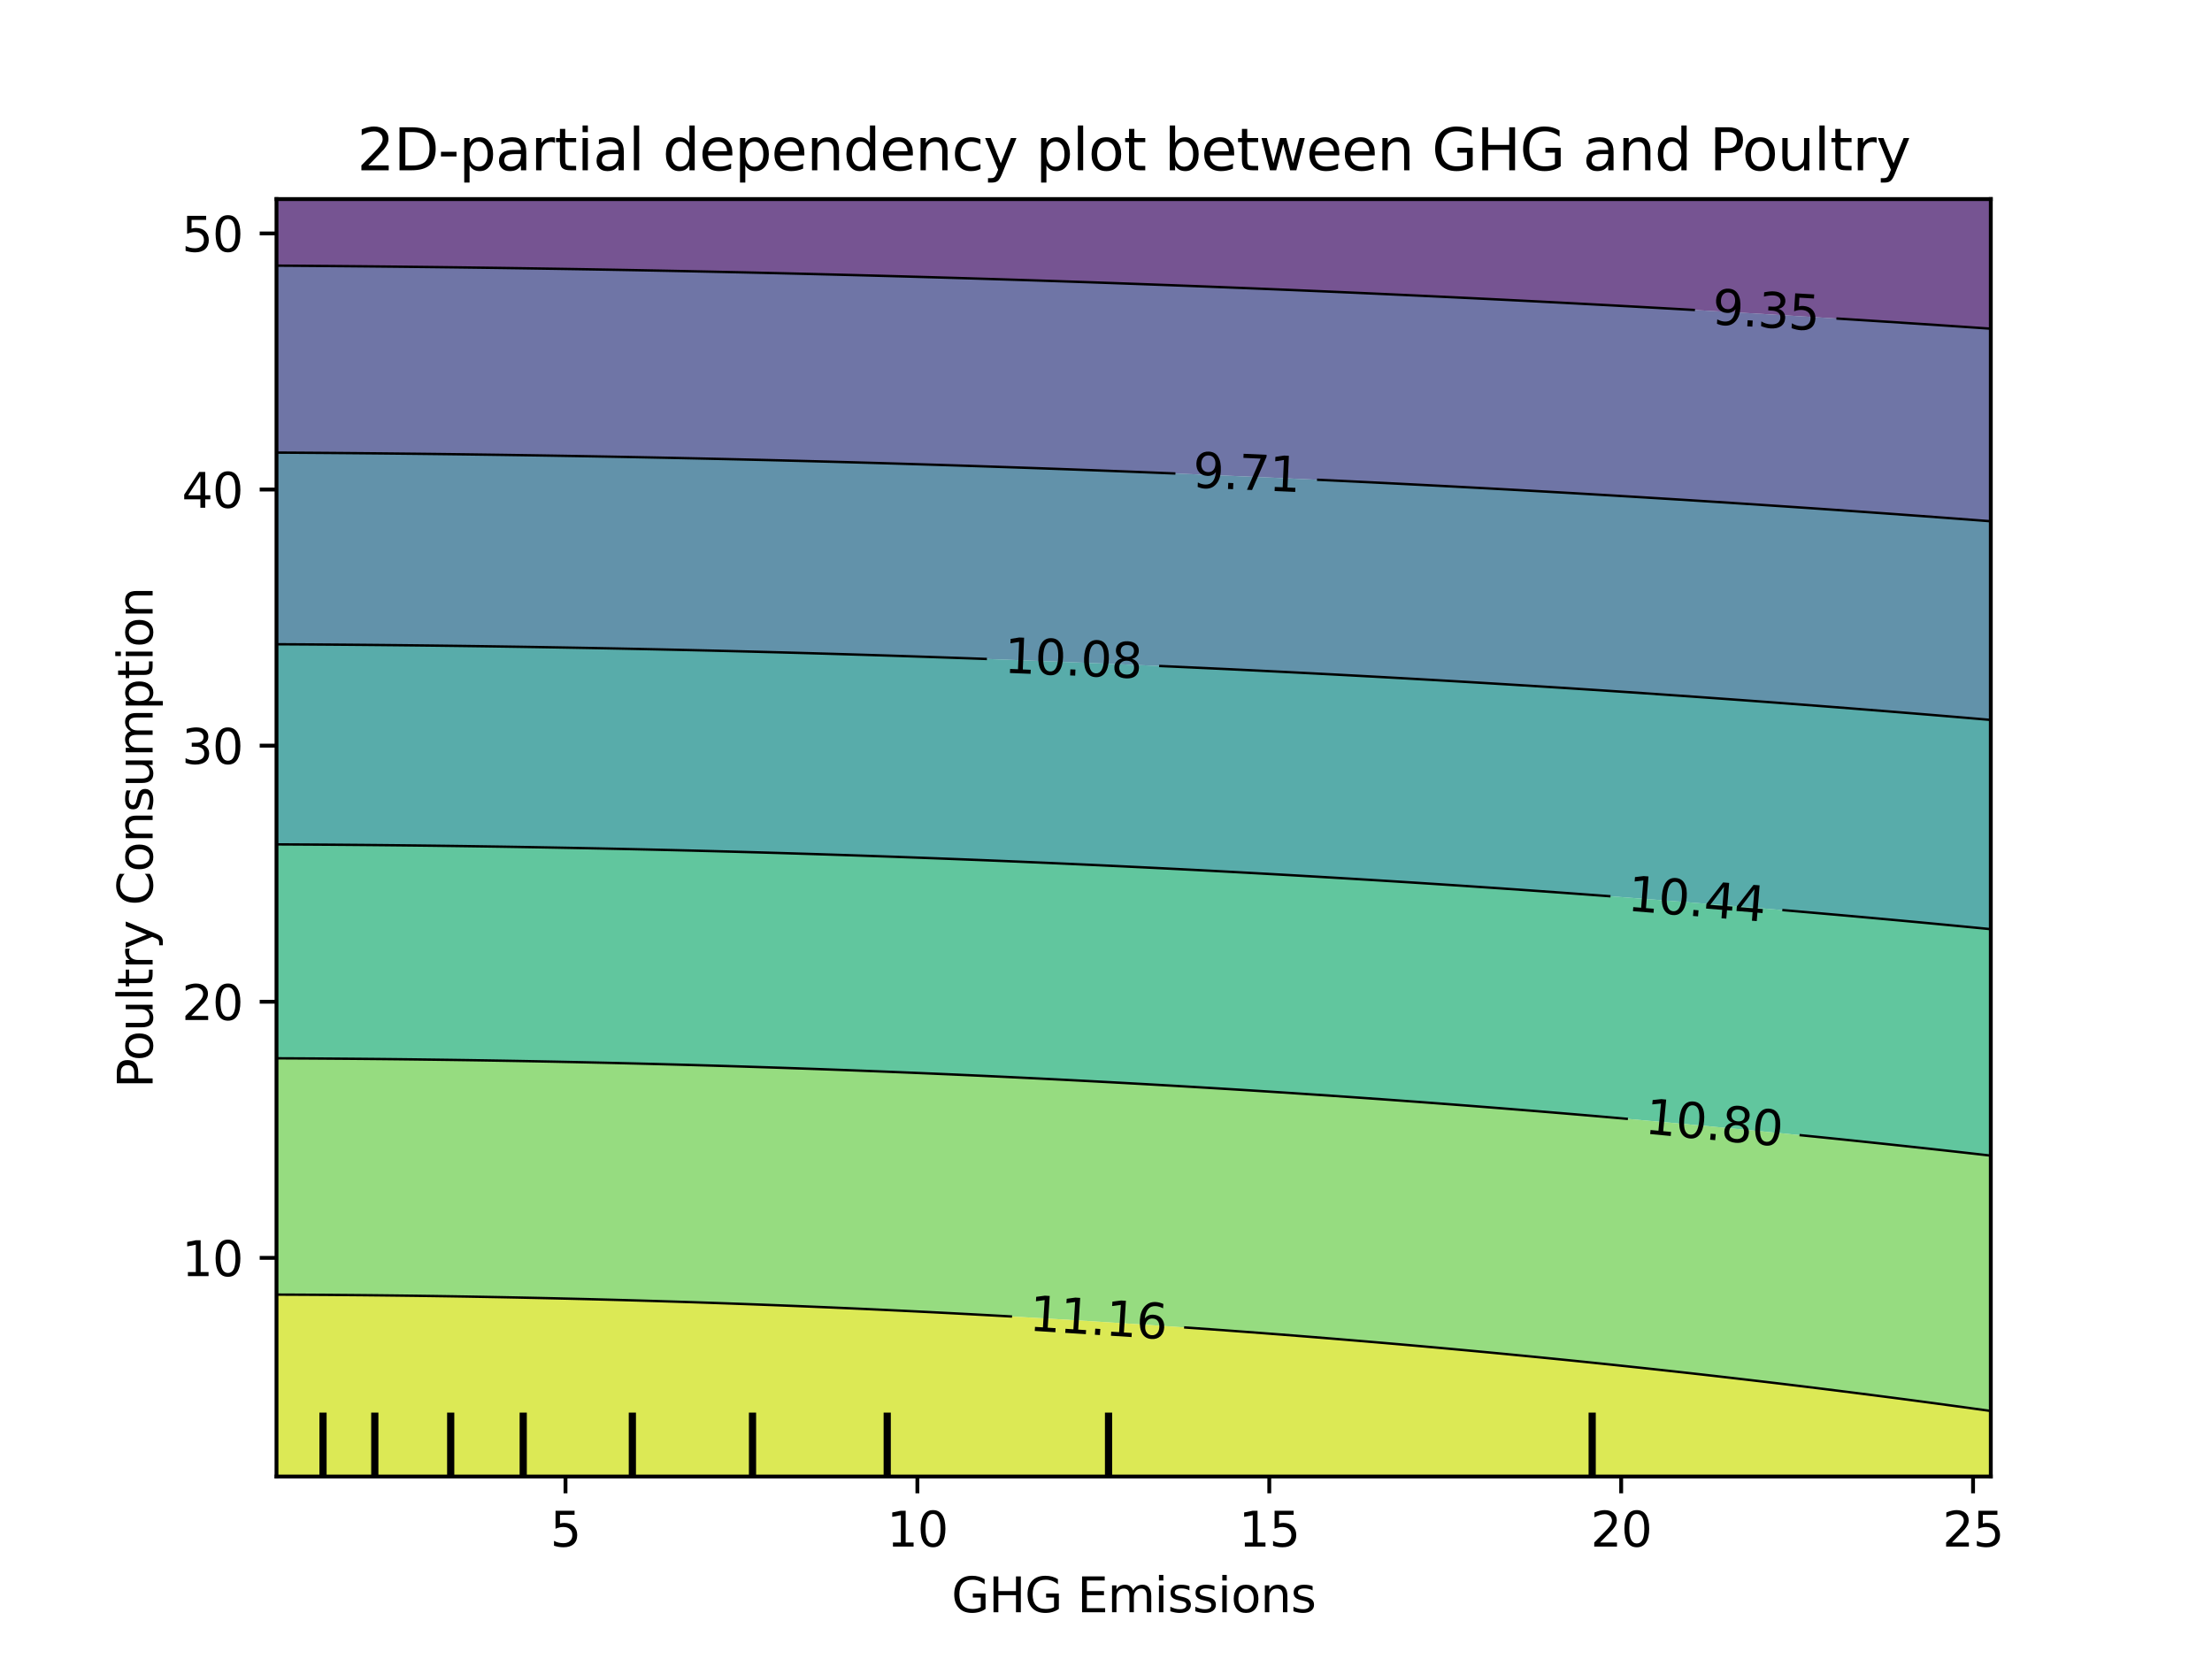 <?xml version="1.0" encoding="utf-8" standalone="no"?>
<!DOCTYPE svg PUBLIC "-//W3C//DTD SVG 1.1//EN"
  "http://www.w3.org/Graphics/SVG/1.1/DTD/svg11.dtd">
<svg xmlns:xlink="http://www.w3.org/1999/xlink" width="460.8pt" height="345.6pt" viewBox="0 0 460.8 345.6" xmlns="http://www.w3.org/2000/svg" version="1.1">
 <defs>
  <style type="text/css">*{stroke-linejoin: round; stroke-linecap: butt}</style>
 </defs>
 <g id="figure_1">
  <g id="patch_1">
   <path d="M 0 345.6 
L 460.8 345.6 
L 460.8 0 
L 0 0 
L 0 345.6 
z
" style="fill: none"/>
  </g>
  <g id="axes_1"/>
  <g id="axes_2">
   <g id="patch_2">
    <path d="M 57.6 307.584 
L 414.72 307.584 
L 414.72 41.472 
L 57.6 41.472 
L 57.6 307.584 
z
" style="fill: none"/>
   </g>
   <g id="PathCollection_1">
    <path d="M 414.72 68.471 
L 414.72 68.352 
L 414.72 65.664 
L 414.72 62.976 
L 414.72 60.288 
L 414.72 57.6 
L 414.72 54.912 
L 414.72 52.224 
L 414.72 49.536 
L 414.72 46.848 
L 414.72 44.16 
L 414.72 41.472 
L 411.113 41.472 
L 407.505 41.472 
L 403.898 41.472 
L 400.291 41.472 
L 396.684 41.472 
L 393.076 41.472 
L 389.469 41.472 
L 385.862 41.472 
L 382.255 41.472 
L 378.647 41.472 
L 375.04 41.472 
L 371.433 41.472 
L 367.825 41.472 
L 364.218 41.472 
L 360.611 41.472 
L 357.004 41.472 
L 353.396 41.472 
L 349.789 41.472 
L 346.182 41.472 
L 342.575 41.472 
L 338.967 41.472 
L 335.36 41.472 
L 331.753 41.472 
L 328.145 41.472 
L 324.538 41.472 
L 320.931 41.472 
L 317.324 41.472 
L 313.716 41.472 
L 310.109 41.472 
L 306.502 41.472 
L 302.895 41.472 
L 299.287 41.472 
L 295.68 41.472 
L 292.073 41.472 
L 288.465 41.472 
L 284.858 41.472 
L 281.251 41.472 
L 277.644 41.472 
L 274.036 41.472 
L 270.429 41.472 
L 266.822 41.472 
L 263.215 41.472 
L 259.607 41.472 
L 256 41.472 
L 252.393 41.472 
L 248.785 41.472 
L 245.178 41.472 
L 241.571 41.472 
L 237.964 41.472 
L 234.356 41.472 
L 230.749 41.472 
L 227.142 41.472 
L 223.535 41.472 
L 219.927 41.472 
L 216.32 41.472 
L 212.713 41.472 
L 209.105 41.472 
L 205.498 41.472 
L 201.891 41.472 
L 198.284 41.472 
L 194.676 41.472 
L 191.069 41.472 
L 187.462 41.472 
L 183.855 41.472 
L 180.247 41.472 
L 176.64 41.472 
L 173.033 41.472 
L 169.425 41.472 
L 165.818 41.472 
L 162.211 41.472 
L 158.604 41.472 
L 154.996 41.472 
L 151.389 41.472 
L 147.782 41.472 
L 144.175 41.472 
L 140.567 41.472 
L 136.96 41.472 
L 133.353 41.472 
L 129.745 41.472 
L 126.138 41.472 
L 122.531 41.472 
L 118.924 41.472 
L 115.316 41.472 
L 111.709 41.472 
L 108.102 41.472 
L 104.495 41.472 
L 100.887 41.472 
L 97.28 41.472 
L 93.673 41.472 
L 90.065 41.472 
L 86.458 41.472 
L 82.851 41.472 
L 79.244 41.472 
L 75.636 41.472 
L 72.029 41.472 
L 68.422 41.472 
L 64.815 41.472 
L 61.207 41.472 
L 57.6 41.472 
L 57.6 44.16 
L 57.6 46.848 
L 57.6 49.536 
L 57.6 52.224 
L 57.6 54.912 
L 57.6 55.336 
L 61.207 55.361 
L 64.815 55.388 
L 68.422 55.417 
L 72.029 55.448 
L 75.636 55.481 
L 79.244 55.517 
L 82.851 55.554 
L 86.458 55.594 
L 90.065 55.635 
L 93.673 55.679 
L 97.28 55.725 
L 100.887 55.773 
L 104.495 55.823 
L 108.102 55.875 
L 111.709 55.93 
L 115.316 55.986 
L 118.924 56.045 
L 122.531 56.105 
L 126.138 56.168 
L 129.745 56.233 
L 133.353 56.3 
L 136.96 56.369 
L 140.567 56.441 
L 144.175 56.514 
L 147.782 56.59 
L 151.389 56.668 
L 154.996 56.747 
L 158.604 56.83 
L 162.211 56.914 
L 165.818 57 
L 169.425 57.089 
L 173.033 57.18 
L 176.64 57.273 
L 180.247 57.368 
L 183.855 57.465 
L 187.462 57.565 
L 188.709 57.6 
L 191.069 57.667 
L 194.676 57.771 
L 198.284 57.877 
L 201.891 57.985 
L 205.498 58.096 
L 209.105 58.209 
L 212.713 58.324 
L 216.32 58.441 
L 219.927 58.561 
L 223.535 58.683 
L 227.142 58.807 
L 230.749 58.933 
L 234.356 59.061 
L 237.964 59.192 
L 241.571 59.325 
L 245.178 59.461 
L 248.785 59.598 
L 252.393 59.738 
L 256 59.88 
L 259.607 60.024 
L 263.215 60.171 
L 266.045 60.288 
L 266.822 60.32 
L 270.429 60.471 
L 274.036 60.625 
L 277.644 60.781 
L 281.251 60.939 
L 284.858 61.1 
L 288.465 61.263 
L 292.073 61.428 
L 295.68 61.596 
L 299.287 61.766 
L 302.895 61.938 
L 306.502 62.112 
L 310.109 62.289 
L 313.716 62.469 
L 317.324 62.65 
L 320.931 62.834 
L 323.676 62.976 
L 324.538 63.021 
L 328.145 63.209 
L 331.753 63.401 
L 335.36 63.594 
L 338.967 63.79 
L 342.575 63.989 
L 346.182 64.19 
L 349.789 64.393 
L 353.396 64.599 
L 357.004 64.807 
L 360.611 65.017 
L 364.218 65.23 
L 367.825 65.445 
L 371.433 65.663 
L 371.447 65.664 
L 375.04 65.884 
L 378.647 66.106 
L 382.255 66.332 
L 385.862 66.559 
L 389.469 66.79 
L 393.076 67.022 
L 396.684 67.258 
L 400.291 67.495 
L 403.898 67.735 
L 407.505 67.978 
L 411.113 68.223 
L 412.987 68.352 
z
" clip-path="url(#p36933817ef)" style="fill: #481b6d; fill-opacity: 0.75"/>
   </g>
   <g id="PathCollection_2">
    <path d="M 382.255 106.214 
L 385.862 106.467 
L 389.469 106.722 
L 393.076 106.98 
L 396.684 107.241 
L 400.291 107.505 
L 403.898 107.771 
L 407.505 108.041 
L 411.113 108.313 
L 414.72 108.588 
L 414.72 105.984 
L 414.72 103.296 
L 414.72 100.608 
L 414.72 97.92 
L 414.72 95.232 
L 414.72 92.544 
L 414.72 89.856 
L 414.72 87.168 
L 414.72 84.48 
L 414.72 81.792 
L 414.72 79.104 
L 414.72 76.416 
L 414.72 73.728 
L 414.72 71.04 
L 414.72 68.471 
L 412.987 68.352 
L 411.113 68.223 
L 407.505 67.978 
L 403.898 67.735 
L 400.291 67.495 
L 396.684 67.258 
L 393.076 67.022 
L 389.469 66.79 
L 385.862 66.559 
L 382.255 66.332 
L 378.647 66.106 
L 375.04 65.884 
L 371.447 65.664 
L 371.433 65.663 
L 367.825 65.445 
L 364.218 65.23 
L 360.611 65.017 
L 357.004 64.807 
L 353.396 64.599 
L 349.789 64.393 
L 346.182 64.19 
L 342.575 63.989 
L 338.967 63.79 
L 335.36 63.594 
L 331.753 63.401 
L 328.145 63.209 
L 324.538 63.021 
L 323.676 62.976 
L 320.931 62.834 
L 317.324 62.65 
L 313.716 62.469 
L 310.109 62.289 
L 306.502 62.112 
L 302.895 61.938 
L 299.287 61.766 
L 295.68 61.596 
L 292.073 61.428 
L 288.465 61.263 
L 284.858 61.1 
L 281.251 60.939 
L 277.644 60.781 
L 274.036 60.625 
L 270.429 60.471 
L 266.822 60.32 
L 266.045 60.288 
L 263.215 60.171 
L 259.607 60.024 
L 256 59.88 
L 252.393 59.738 
L 248.785 59.598 
L 245.178 59.461 
L 241.571 59.325 
L 237.964 59.192 
L 234.356 59.061 
L 230.749 58.933 
L 227.142 58.807 
L 223.535 58.683 
L 219.927 58.561 
L 216.32 58.441 
L 212.713 58.324 
L 209.105 58.209 
L 205.498 58.096 
L 201.891 57.985 
L 198.284 57.877 
L 194.676 57.771 
L 191.069 57.667 
L 188.709 57.6 
L 187.462 57.565 
L 183.855 57.465 
L 180.247 57.368 
L 176.64 57.273 
L 173.033 57.18 
L 169.425 57.089 
L 165.818 57 
L 162.211 56.914 
L 158.604 56.83 
L 154.996 56.747 
L 151.389 56.668 
L 147.782 56.59 
L 144.175 56.514 
L 140.567 56.441 
L 136.96 56.369 
L 133.353 56.3 
L 129.745 56.233 
L 126.138 56.168 
L 122.531 56.105 
L 118.924 56.045 
L 115.316 55.986 
L 111.709 55.93 
L 108.102 55.875 
L 104.495 55.823 
L 100.887 55.773 
L 97.28 55.725 
L 93.673 55.679 
L 90.065 55.635 
L 86.458 55.594 
L 82.851 55.554 
L 79.244 55.517 
L 75.636 55.481 
L 72.029 55.448 
L 68.422 55.417 
L 64.815 55.388 
L 61.207 55.361 
L 57.6 55.336 
L 57.6 57.6 
L 57.6 60.288 
L 57.6 62.976 
L 57.6 65.664 
L 57.6 68.352 
L 57.6 71.04 
L 57.6 73.728 
L 57.6 76.416 
L 57.6 79.104 
L 57.6 81.792 
L 57.6 84.48 
L 57.6 87.168 
L 57.6 89.856 
L 57.6 92.544 
L 57.6 94.283 
L 61.207 94.305 
L 64.815 94.33 
L 68.422 94.357 
L 72.029 94.386 
L 75.636 94.418 
L 79.244 94.452 
L 82.851 94.489 
L 86.458 94.527 
L 90.065 94.569 
L 93.673 94.612 
L 97.28 94.658 
L 100.887 94.707 
L 104.495 94.758 
L 108.102 94.811 
L 111.709 94.866 
L 115.316 94.924 
L 118.924 94.985 
L 122.531 95.048 
L 126.138 95.113 
L 129.745 95.18 
L 132.398 95.232 
L 133.353 95.251 
L 136.96 95.323 
L 140.567 95.398 
L 144.175 95.476 
L 147.782 95.556 
L 151.389 95.638 
L 154.996 95.723 
L 158.604 95.81 
L 162.211 95.9 
L 165.818 95.992 
L 169.425 96.086 
L 173.033 96.183 
L 176.64 96.283 
L 180.247 96.385 
L 183.855 96.489 
L 187.462 96.596 
L 191.069 96.706 
L 194.676 96.818 
L 198.284 96.932 
L 201.891 97.049 
L 205.498 97.169 
L 209.105 97.291 
L 212.713 97.415 
L 216.32 97.542 
L 219.927 97.671 
L 223.535 97.803 
L 226.66 97.92 
L 227.142 97.938 
L 230.749 98.075 
L 234.356 98.215 
L 237.964 98.358 
L 241.571 98.503 
L 245.178 98.65 
L 248.785 98.8 
L 252.393 98.953 
L 256 99.108 
L 259.607 99.266 
L 263.215 99.426 
L 266.822 99.589 
L 270.429 99.755 
L 274.036 99.923 
L 277.644 100.093 
L 281.251 100.267 
L 284.858 100.443 
L 288.198 100.608 
L 288.465 100.621 
L 292.073 100.803 
L 295.68 100.987 
L 299.287 101.174 
L 302.895 101.363 
L 306.502 101.555 
L 310.109 101.75 
L 313.716 101.947 
L 317.324 102.147 
L 320.931 102.35 
L 324.538 102.555 
L 328.145 102.763 
L 331.753 102.974 
L 335.36 103.187 
L 337.176 103.296 
L 338.967 103.404 
L 342.575 103.623 
L 346.182 103.845 
L 349.789 104.069 
L 353.396 104.297 
L 357.004 104.527 
L 360.611 104.759 
L 364.218 104.995 
L 367.825 105.233 
L 371.433 105.474 
L 375.04 105.718 
L 378.647 105.964 
L 378.931 105.984 
z
" clip-path="url(#p36933817ef)" style="fill: #3f4788; fill-opacity: 0.75"/>
   </g>
   <g id="PathCollection_3">
    <path d="M 403.898 149.057 
L 407.505 149.359 
L 411.113 149.665 
L 414.72 149.974 
L 414.72 148.992 
L 414.72 146.304 
L 414.72 143.616 
L 414.72 140.928 
L 414.72 138.24 
L 414.72 135.552 
L 414.72 132.864 
L 414.72 130.176 
L 414.72 127.488 
L 414.72 124.8 
L 414.72 122.112 
L 414.72 119.424 
L 414.72 116.736 
L 414.72 114.048 
L 414.72 111.36 
L 414.72 108.672 
L 414.72 108.588 
L 411.113 108.313 
L 407.505 108.041 
L 403.898 107.771 
L 400.291 107.505 
L 396.684 107.241 
L 393.076 106.98 
L 389.469 106.722 
L 385.862 106.467 
L 382.255 106.214 
L 378.931 105.984 
L 378.647 105.964 
L 375.04 105.718 
L 371.433 105.474 
L 367.825 105.233 
L 364.218 104.995 
L 360.611 104.759 
L 357.004 104.527 
L 353.396 104.297 
L 349.789 104.069 
L 346.182 103.845 
L 342.575 103.623 
L 338.967 103.404 
L 337.176 103.296 
L 335.36 103.187 
L 331.753 102.974 
L 328.145 102.763 
L 324.538 102.555 
L 320.931 102.35 
L 317.324 102.147 
L 313.716 101.947 
L 310.109 101.75 
L 306.502 101.555 
L 302.895 101.363 
L 299.287 101.174 
L 295.68 100.987 
L 292.073 100.803 
L 288.465 100.621 
L 288.198 100.608 
L 284.858 100.443 
L 281.251 100.267 
L 277.644 100.093 
L 274.036 99.923 
L 270.429 99.755 
L 266.822 99.589 
L 263.215 99.426 
L 259.607 99.266 
L 256 99.108 
L 252.393 98.953 
L 248.785 98.8 
L 245.178 98.65 
L 241.571 98.503 
L 237.964 98.358 
L 234.356 98.215 
L 230.749 98.075 
L 227.142 97.938 
L 226.66 97.92 
L 223.535 97.803 
L 219.927 97.671 
L 216.32 97.542 
L 212.713 97.415 
L 209.105 97.291 
L 205.498 97.169 
L 201.891 97.049 
L 198.284 96.932 
L 194.676 96.818 
L 191.069 96.706 
L 187.462 96.596 
L 183.855 96.489 
L 180.247 96.385 
L 176.64 96.283 
L 173.033 96.183 
L 169.425 96.086 
L 165.818 95.992 
L 162.211 95.9 
L 158.604 95.81 
L 154.996 95.723 
L 151.389 95.638 
L 147.782 95.556 
L 144.175 95.476 
L 140.567 95.398 
L 136.96 95.323 
L 133.353 95.251 
L 132.398 95.232 
L 129.745 95.18 
L 126.138 95.113 
L 122.531 95.048 
L 118.924 94.985 
L 115.316 94.924 
L 111.709 94.866 
L 108.102 94.811 
L 104.495 94.758 
L 100.887 94.707 
L 97.28 94.658 
L 93.673 94.612 
L 90.065 94.569 
L 86.458 94.527 
L 82.851 94.489 
L 79.244 94.452 
L 75.636 94.418 
L 72.029 94.386 
L 68.422 94.357 
L 64.815 94.33 
L 61.207 94.305 
L 57.6 94.283 
L 57.6 95.232 
L 57.6 97.92 
L 57.6 100.608 
L 57.6 103.296 
L 57.6 105.984 
L 57.6 108.672 
L 57.6 111.36 
L 57.6 114.048 
L 57.6 116.736 
L 57.6 119.424 
L 57.6 122.112 
L 57.6 124.8 
L 57.6 127.488 
L 57.6 130.176 
L 57.6 132.864 
L 57.6 134.209 
L 61.207 134.229 
L 64.815 134.252 
L 68.422 134.277 
L 72.029 134.305 
L 75.636 134.336 
L 79.244 134.37 
L 82.851 134.406 
L 86.458 134.445 
L 90.065 134.486 
L 93.673 134.531 
L 97.28 134.578 
L 100.887 134.627 
L 104.495 134.68 
L 108.102 134.735 
L 111.709 134.793 
L 115.316 134.854 
L 118.924 134.917 
L 122.531 134.983 
L 126.138 135.052 
L 129.745 135.124 
L 133.353 135.198 
L 136.96 135.275 
L 140.567 135.355 
L 144.175 135.438 
L 147.782 135.523 
L 148.96 135.552 
L 151.389 135.612 
L 154.996 135.703 
L 158.604 135.797 
L 162.211 135.894 
L 165.818 135.993 
L 169.425 136.095 
L 173.033 136.201 
L 176.64 136.309 
L 180.247 136.419 
L 183.855 136.533 
L 187.462 136.649 
L 191.069 136.769 
L 194.676 136.891 
L 198.284 137.016 
L 201.891 137.143 
L 205.498 137.274 
L 209.105 137.407 
L 212.713 137.544 
L 216.32 137.683 
L 219.927 137.825 
L 223.535 137.97 
L 227.142 138.117 
L 230.081 138.24 
L 230.749 138.268 
L 234.356 138.422 
L 237.964 138.579 
L 241.571 138.738 
L 245.178 138.901 
L 248.785 139.067 
L 252.393 139.235 
L 256 139.406 
L 259.607 139.581 
L 263.215 139.758 
L 266.822 139.938 
L 270.429 140.121 
L 274.036 140.307 
L 277.644 140.496 
L 281.251 140.688 
L 284.858 140.883 
L 285.687 140.928 
L 288.465 141.081 
L 292.073 141.282 
L 295.68 141.487 
L 299.287 141.694 
L 302.895 141.904 
L 306.502 142.118 
L 310.109 142.334 
L 313.716 142.553 
L 317.324 142.776 
L 320.931 143.001 
L 324.538 143.229 
L 328.145 143.461 
L 330.534 143.616 
L 331.753 143.696 
L 335.36 143.934 
L 338.967 144.175 
L 342.575 144.419 
L 346.182 144.667 
L 349.789 144.917 
L 353.396 145.171 
L 357.004 145.428 
L 360.611 145.687 
L 364.218 145.95 
L 367.825 146.216 
L 369.003 146.304 
L 371.433 146.486 
L 375.04 146.759 
L 378.647 147.035 
L 382.255 147.314 
L 385.862 147.597 
L 389.469 147.882 
L 393.076 148.171 
L 396.684 148.463 
L 400.291 148.758 
L 403.118 148.992 
z
" clip-path="url(#p36933817ef)" style="fill: #2e6e8e; fill-opacity: 0.75"/>
   </g>
   <g id="PathCollection_4">
    <path d="M 400.291 192.177 
L 403.898 192.518 
L 407.505 192.862 
L 411.113 193.21 
L 414.72 193.562 
L 414.72 192 
L 414.72 189.312 
L 414.72 186.624 
L 414.72 183.936 
L 414.72 181.248 
L 414.72 178.56 
L 414.72 175.872 
L 414.72 173.184 
L 414.72 170.496 
L 414.72 167.808 
L 414.72 165.12 
L 414.72 162.432 
L 414.72 159.744 
L 414.72 157.056 
L 414.72 154.368 
L 414.72 151.68 
L 414.72 149.974 
L 411.113 149.665 
L 407.505 149.359 
L 403.898 149.057 
L 403.118 148.992 
L 400.291 148.758 
L 396.684 148.463 
L 393.076 148.171 
L 389.469 147.882 
L 385.862 147.597 
L 382.255 147.314 
L 378.647 147.035 
L 375.04 146.759 
L 371.433 146.486 
L 369.003 146.304 
L 367.825 146.216 
L 364.218 145.95 
L 360.611 145.687 
L 357.004 145.428 
L 353.396 145.171 
L 349.789 144.917 
L 346.182 144.667 
L 342.575 144.419 
L 338.967 144.175 
L 335.36 143.934 
L 331.753 143.696 
L 330.534 143.616 
L 328.145 143.461 
L 324.538 143.229 
L 320.931 143.001 
L 317.324 142.776 
L 313.716 142.553 
L 310.109 142.334 
L 306.502 142.118 
L 302.895 141.904 
L 299.287 141.694 
L 295.68 141.487 
L 292.073 141.282 
L 288.465 141.081 
L 285.687 140.928 
L 284.858 140.883 
L 281.251 140.688 
L 277.644 140.496 
L 274.036 140.307 
L 270.429 140.121 
L 266.822 139.938 
L 263.215 139.758 
L 259.607 139.581 
L 256 139.406 
L 252.393 139.235 
L 248.785 139.067 
L 245.178 138.901 
L 241.571 138.738 
L 237.964 138.579 
L 234.356 138.422 
L 230.749 138.268 
L 230.081 138.24 
L 227.142 138.117 
L 223.535 137.97 
L 219.927 137.825 
L 216.32 137.683 
L 212.713 137.544 
L 209.105 137.407 
L 205.498 137.274 
L 201.891 137.143 
L 198.284 137.016 
L 194.676 136.891 
L 191.069 136.769 
L 187.462 136.649 
L 183.855 136.533 
L 180.247 136.419 
L 176.64 136.309 
L 173.033 136.201 
L 169.425 136.095 
L 165.818 135.993 
L 162.211 135.894 
L 158.604 135.797 
L 154.996 135.703 
L 151.389 135.612 
L 148.96 135.552 
L 147.782 135.523 
L 144.175 135.438 
L 140.567 135.355 
L 136.96 135.275 
L 133.353 135.198 
L 129.745 135.124 
L 126.138 135.052 
L 122.531 134.983 
L 118.924 134.917 
L 115.316 134.854 
L 111.709 134.793 
L 108.102 134.735 
L 104.495 134.68 
L 100.887 134.627 
L 97.28 134.578 
L 93.673 134.531 
L 90.065 134.486 
L 86.458 134.445 
L 82.851 134.406 
L 79.244 134.37 
L 75.636 134.336 
L 72.029 134.305 
L 68.422 134.277 
L 64.815 134.252 
L 61.207 134.229 
L 57.6 134.209 
L 57.6 135.552 
L 57.6 138.24 
L 57.6 140.928 
L 57.6 143.616 
L 57.6 146.304 
L 57.6 148.992 
L 57.6 151.68 
L 57.6 154.368 
L 57.6 157.056 
L 57.6 159.744 
L 57.6 162.432 
L 57.6 165.12 
L 57.6 167.808 
L 57.6 170.496 
L 57.6 173.184 
L 57.6 175.872 
L 57.6 175.899 
L 61.207 175.918 
L 64.815 175.939 
L 68.422 175.963 
L 72.029 175.991 
L 75.636 176.021 
L 79.244 176.055 
L 82.851 176.092 
L 86.458 176.131 
L 90.065 176.174 
L 93.673 176.22 
L 97.28 176.27 
L 100.887 176.322 
L 104.495 176.377 
L 108.102 176.436 
L 111.709 176.498 
L 115.316 176.563 
L 118.924 176.631 
L 122.531 176.702 
L 126.138 176.776 
L 129.745 176.853 
L 133.353 176.934 
L 136.96 177.018 
L 140.567 177.105 
L 144.175 177.195 
L 147.782 177.288 
L 151.389 177.385 
L 154.996 177.484 
L 158.604 177.587 
L 162.211 177.693 
L 165.818 177.803 
L 169.425 177.915 
L 173.033 178.031 
L 176.64 178.15 
L 180.247 178.272 
L 183.855 178.397 
L 187.462 178.525 
L 188.408 178.56 
L 191.069 178.658 
L 194.676 178.793 
L 198.284 178.932 
L 201.891 179.074 
L 205.498 179.219 
L 209.105 179.368 
L 212.713 179.52 
L 216.32 179.675 
L 219.927 179.833 
L 223.535 179.995 
L 227.142 180.16 
L 230.749 180.328 
L 234.356 180.5 
L 237.964 180.675 
L 241.571 180.853 
L 245.178 181.035 
L 248.785 181.22 
L 249.33 181.248 
L 252.393 181.408 
L 256 181.601 
L 259.607 181.797 
L 263.215 181.996 
L 266.822 182.198 
L 270.429 182.404 
L 274.036 182.613 
L 277.644 182.825 
L 281.251 183.041 
L 284.858 183.261 
L 288.465 183.483 
L 292.073 183.71 
L 295.632 183.936 
L 295.68 183.939 
L 299.287 184.173 
L 302.895 184.41 
L 306.502 184.651 
L 310.109 184.895 
L 313.716 185.143 
L 317.324 185.394 
L 320.931 185.649 
L 324.538 185.907 
L 328.145 186.169 
L 331.753 186.434 
L 334.309 186.624 
L 335.36 186.703 
L 338.967 186.976 
L 342.575 187.253 
L 346.182 187.533 
L 349.789 187.817 
L 353.396 188.104 
L 357.004 188.395 
L 360.611 188.689 
L 364.218 188.987 
L 367.825 189.289 
L 368.1 189.312 
L 371.433 189.595 
L 375.04 189.905 
L 378.647 190.219 
L 382.255 190.536 
L 385.862 190.857 
L 389.469 191.181 
L 393.076 191.51 
L 396.684 191.841 
L 398.392 192 
z
" clip-path="url(#p36933817ef)" style="fill: #21908d; fill-opacity: 0.75"/>
   </g>
   <g id="PathCollection_5">
    <path d="M 414.72 240.739 
L 414.72 240.384 
L 414.72 237.696 
L 414.72 235.008 
L 414.72 232.32 
L 414.72 229.632 
L 414.72 226.944 
L 414.72 224.256 
L 414.72 221.568 
L 414.72 218.88 
L 414.72 216.192 
L 414.72 213.504 
L 414.72 210.816 
L 414.72 208.128 
L 414.72 205.44 
L 414.72 202.752 
L 414.72 200.064 
L 414.72 197.376 
L 414.72 194.688 
L 414.72 193.562 
L 411.113 193.21 
L 407.505 192.862 
L 403.898 192.518 
L 400.291 192.177 
L 398.392 192 
L 396.684 191.841 
L 393.076 191.51 
L 389.469 191.181 
L 385.862 190.857 
L 382.255 190.536 
L 378.647 190.219 
L 375.04 189.905 
L 371.433 189.595 
L 368.1 189.312 
L 367.825 189.289 
L 364.218 188.987 
L 360.611 188.689 
L 357.004 188.395 
L 353.396 188.104 
L 349.789 187.817 
L 346.182 187.533 
L 342.575 187.253 
L 338.967 186.976 
L 335.36 186.703 
L 334.309 186.624 
L 331.753 186.434 
L 328.145 186.169 
L 324.538 185.907 
L 320.931 185.649 
L 317.324 185.394 
L 313.716 185.143 
L 310.109 184.895 
L 306.502 184.651 
L 302.895 184.41 
L 299.287 184.173 
L 295.68 183.939 
L 295.632 183.936 
L 292.073 183.71 
L 288.465 183.483 
L 284.858 183.261 
L 281.251 183.041 
L 277.644 182.825 
L 274.036 182.613 
L 270.429 182.404 
L 266.822 182.198 
L 263.215 181.996 
L 259.607 181.797 
L 256 181.601 
L 252.393 181.408 
L 249.33 181.248 
L 248.785 181.22 
L 245.178 181.035 
L 241.571 180.853 
L 237.964 180.675 
L 234.356 180.5 
L 230.749 180.328 
L 227.142 180.16 
L 223.535 179.995 
L 219.927 179.833 
L 216.32 179.675 
L 212.713 179.52 
L 209.105 179.368 
L 205.498 179.219 
L 201.891 179.074 
L 198.284 178.932 
L 194.676 178.793 
L 191.069 178.658 
L 188.408 178.56 
L 187.462 178.525 
L 183.855 178.397 
L 180.247 178.272 
L 176.64 178.15 
L 173.033 178.031 
L 169.425 177.915 
L 165.818 177.803 
L 162.211 177.693 
L 158.604 177.587 
L 154.996 177.484 
L 151.389 177.385 
L 147.782 177.288 
L 144.175 177.195 
L 140.567 177.105 
L 136.96 177.018 
L 133.353 176.934 
L 129.745 176.853 
L 126.138 176.776 
L 122.531 176.702 
L 118.924 176.631 
L 115.316 176.563 
L 111.709 176.498 
L 108.102 176.436 
L 104.495 176.377 
L 100.887 176.322 
L 97.28 176.27 
L 93.673 176.22 
L 90.065 176.174 
L 86.458 176.131 
L 82.851 176.092 
L 79.244 176.055 
L 75.636 176.021 
L 72.029 175.991 
L 68.422 175.963 
L 64.815 175.939 
L 61.207 175.918 
L 57.6 175.899 
L 57.6 178.56 
L 57.6 181.248 
L 57.6 183.936 
L 57.6 186.624 
L 57.6 189.312 
L 57.6 192 
L 57.6 194.688 
L 57.6 197.376 
L 57.6 200.064 
L 57.6 202.752 
L 57.6 205.44 
L 57.6 208.128 
L 57.6 210.816 
L 57.6 213.504 
L 57.6 216.192 
L 57.6 218.88 
L 57.6 220.464 
L 61.207 220.481 
L 64.815 220.501 
L 68.422 220.525 
L 72.029 220.552 
L 75.636 220.583 
L 79.244 220.617 
L 82.851 220.655 
L 86.458 220.697 
L 90.065 220.743 
L 93.673 220.792 
L 97.28 220.844 
L 100.887 220.901 
L 104.495 220.961 
L 108.102 221.024 
L 111.709 221.091 
L 115.316 221.162 
L 118.924 221.237 
L 122.531 221.315 
L 126.138 221.397 
L 129.745 221.483 
L 133.197 221.568 
L 133.353 221.572 
L 136.96 221.665 
L 140.567 221.763 
L 144.175 221.863 
L 147.782 221.968 
L 151.389 222.076 
L 154.996 222.188 
L 158.604 222.304 
L 162.211 222.424 
L 165.818 222.547 
L 169.425 222.674 
L 173.033 222.805 
L 176.64 222.939 
L 180.247 223.078 
L 183.855 223.22 
L 187.462 223.366 
L 191.069 223.515 
L 194.676 223.669 
L 198.284 223.826 
L 201.891 223.987 
L 205.498 224.151 
L 207.737 224.256 
L 209.105 224.32 
L 212.713 224.494 
L 216.32 224.671 
L 219.927 224.852 
L 223.535 225.037 
L 227.142 225.226 
L 230.749 225.418 
L 234.356 225.615 
L 237.964 225.815 
L 241.571 226.019 
L 245.178 226.227 
L 248.785 226.439 
L 252.393 226.655 
L 256 226.875 
L 257.12 226.944 
L 259.607 227.099 
L 263.215 227.328 
L 266.822 227.561 
L 270.429 227.797 
L 274.036 228.038 
L 277.644 228.283 
L 281.251 228.531 
L 284.858 228.784 
L 288.465 229.04 
L 292.073 229.301 
L 295.68 229.565 
L 296.576 229.632 
L 299.287 229.835 
L 302.895 230.109 
L 306.502 230.387 
L 310.109 230.669 
L 313.716 230.955 
L 317.324 231.246 
L 320.931 231.54 
L 324.538 231.838 
L 328.145 232.141 
L 330.258 232.32 
L 331.753 232.448 
L 335.36 232.76 
L 338.967 233.077 
L 342.575 233.397 
L 346.182 233.722 
L 349.789 234.051 
L 353.396 234.384 
L 357.004 234.721 
L 360.039 235.008 
L 360.611 235.062 
L 364.218 235.41 
L 367.825 235.762 
L 371.433 236.118 
L 375.04 236.478 
L 378.647 236.842 
L 382.255 237.21 
L 385.862 237.583 
L 386.942 237.696 
L 389.469 237.962 
L 393.076 238.345 
L 396.684 238.733 
L 400.291 239.125 
L 403.898 239.521 
L 407.505 239.922 
L 411.113 240.327 
L 411.615 240.384 
z
" clip-path="url(#p36933817ef)" style="fill: #2db27d; fill-opacity: 0.75"/>
   </g>
   <g id="PathCollection_6">
    <path d="M 396.684 291.484 
L 400.291 291.963 
L 403.898 292.447 
L 407.505 292.937 
L 411.113 293.432 
L 414.72 293.932 
L 414.72 291.456 
L 414.72 288.768 
L 414.72 286.08 
L 414.72 283.392 
L 414.72 280.704 
L 414.72 278.016 
L 414.72 275.328 
L 414.72 272.64 
L 414.72 269.952 
L 414.72 267.264 
L 414.72 264.576 
L 414.72 261.888 
L 414.72 259.2 
L 414.72 256.512 
L 414.72 253.824 
L 414.72 251.136 
L 414.72 248.448 
L 414.72 245.76 
L 414.72 243.072 
L 414.72 240.739 
L 411.615 240.384 
L 411.113 240.327 
L 407.505 239.922 
L 403.898 239.521 
L 400.291 239.125 
L 396.684 238.733 
L 393.076 238.345 
L 389.469 237.962 
L 386.942 237.696 
L 385.862 237.583 
L 382.255 237.21 
L 378.647 236.842 
L 375.04 236.478 
L 371.433 236.118 
L 367.825 235.762 
L 364.218 235.41 
L 360.611 235.062 
L 360.039 235.008 
L 357.004 234.721 
L 353.396 234.384 
L 349.789 234.051 
L 346.182 233.722 
L 342.575 233.397 
L 338.967 233.077 
L 335.36 232.76 
L 331.753 232.448 
L 330.258 232.32 
L 328.145 232.141 
L 324.538 231.838 
L 320.931 231.54 
L 317.324 231.246 
L 313.716 230.955 
L 310.109 230.669 
L 306.502 230.387 
L 302.895 230.109 
L 299.287 229.835 
L 296.576 229.632 
L 295.68 229.565 
L 292.073 229.301 
L 288.465 229.04 
L 284.858 228.784 
L 281.251 228.531 
L 277.644 228.283 
L 274.036 228.038 
L 270.429 227.797 
L 266.822 227.561 
L 263.215 227.328 
L 259.607 227.099 
L 257.12 226.944 
L 256 226.875 
L 252.393 226.655 
L 248.785 226.439 
L 245.178 226.227 
L 241.571 226.019 
L 237.964 225.815 
L 234.356 225.615 
L 230.749 225.418 
L 227.142 225.226 
L 223.535 225.037 
L 219.927 224.852 
L 216.32 224.671 
L 212.713 224.494 
L 209.105 224.32 
L 207.737 224.256 
L 205.498 224.151 
L 201.891 223.987 
L 198.284 223.826 
L 194.676 223.669 
L 191.069 223.515 
L 187.462 223.366 
L 183.855 223.22 
L 180.247 223.078 
L 176.64 222.939 
L 173.033 222.805 
L 169.425 222.674 
L 165.818 222.547 
L 162.211 222.424 
L 158.604 222.304 
L 154.996 222.188 
L 151.389 222.076 
L 147.782 221.968 
L 144.175 221.863 
L 140.567 221.763 
L 136.96 221.665 
L 133.353 221.572 
L 133.197 221.568 
L 129.745 221.483 
L 126.138 221.397 
L 122.531 221.315 
L 118.924 221.237 
L 115.316 221.162 
L 111.709 221.091 
L 108.102 221.024 
L 104.495 220.961 
L 100.887 220.901 
L 97.28 220.844 
L 93.673 220.792 
L 90.065 220.743 
L 86.458 220.697 
L 82.851 220.655 
L 79.244 220.617 
L 75.636 220.583 
L 72.029 220.552 
L 68.422 220.525 
L 64.815 220.501 
L 61.207 220.481 
L 57.6 220.464 
L 57.6 221.568 
L 57.6 224.256 
L 57.6 226.944 
L 57.6 229.632 
L 57.6 232.32 
L 57.6 235.008 
L 57.6 237.696 
L 57.6 240.384 
L 57.6 243.072 
L 57.6 245.76 
L 57.6 248.448 
L 57.6 251.136 
L 57.6 253.824 
L 57.6 256.512 
L 57.6 259.2 
L 57.6 261.888 
L 57.6 264.576 
L 57.6 267.264 
L 57.6 269.691 
L 61.207 269.706 
L 64.815 269.726 
L 68.422 269.749 
L 72.029 269.778 
L 75.636 269.81 
L 79.244 269.847 
L 82.851 269.889 
L 86.458 269.934 
L 87.743 269.952 
L 90.065 269.984 
L 93.673 270.039 
L 97.28 270.098 
L 100.887 270.162 
L 104.495 270.23 
L 108.102 270.303 
L 111.709 270.38 
L 115.316 270.461 
L 118.924 270.547 
L 122.531 270.637 
L 126.138 270.731 
L 129.745 270.831 
L 133.353 270.934 
L 136.96 271.042 
L 140.567 271.155 
L 144.175 271.271 
L 147.782 271.393 
L 151.389 271.519 
L 154.996 271.649 
L 158.604 271.784 
L 162.211 271.923 
L 165.818 272.067 
L 169.425 272.216 
L 173.033 272.368 
L 176.64 272.526 
L 179.183 272.64 
L 180.247 272.688 
L 183.855 272.856 
L 187.462 273.028 
L 191.069 273.205 
L 194.676 273.387 
L 198.284 273.573 
L 201.891 273.763 
L 205.498 273.958 
L 209.105 274.158 
L 212.713 274.363 
L 216.32 274.572 
L 219.927 274.785 
L 223.535 275.004 
L 227.142 275.226 
L 228.752 275.328 
L 230.749 275.455 
L 234.356 275.689 
L 237.964 275.928 
L 241.571 276.171 
L 245.178 276.419 
L 248.785 276.672 
L 252.393 276.929 
L 256 277.192 
L 259.607 277.459 
L 263.215 277.73 
L 266.822 278.007 
L 266.943 278.016 
L 270.429 278.29 
L 274.036 278.578 
L 277.644 278.871 
L 281.251 279.169 
L 284.858 279.471 
L 288.465 279.778 
L 292.073 280.091 
L 295.68 280.408 
L 299.004 280.704 
L 299.287 280.73 
L 302.895 281.059 
L 306.502 281.393 
L 310.109 281.732 
L 313.716 282.076 
L 317.324 282.425 
L 320.931 282.778 
L 324.538 283.137 
L 327.069 283.392 
L 328.145 283.501 
L 331.753 283.873 
L 335.36 284.249 
L 338.967 284.631 
L 342.575 285.017 
L 346.182 285.409 
L 349.789 285.805 
L 352.259 286.08 
L 353.396 286.208 
L 357.004 286.617 
L 360.611 287.032 
L 364.218 287.452 
L 367.825 287.877 
L 371.433 288.307 
L 375.04 288.743 
L 375.248 288.768 
L 378.647 289.186 
L 382.255 289.636 
L 385.862 290.09 
L 389.469 290.549 
L 393.076 291.014 
L 396.47 291.456 
z
" clip-path="url(#p36933817ef)" style="fill: #73d056; fill-opacity: 0.75"/>
   </g>
   <g id="PathCollection_7">
    <path d="M 61.207 307.584 
L 64.815 307.584 
L 68.422 307.584 
L 72.029 307.584 
L 75.636 307.584 
L 79.244 307.584 
L 82.851 307.584 
L 86.458 307.584 
L 90.065 307.584 
L 93.673 307.584 
L 97.28 307.584 
L 100.887 307.584 
L 104.495 307.584 
L 108.102 307.584 
L 111.709 307.584 
L 115.316 307.584 
L 118.924 307.584 
L 122.531 307.584 
L 126.138 307.584 
L 129.745 307.584 
L 133.353 307.584 
L 136.96 307.584 
L 140.567 307.584 
L 144.175 307.584 
L 147.782 307.584 
L 151.389 307.584 
L 154.996 307.584 
L 158.604 307.584 
L 162.211 307.584 
L 165.818 307.584 
L 169.425 307.584 
L 173.033 307.584 
L 176.64 307.584 
L 180.247 307.584 
L 183.855 307.584 
L 187.462 307.584 
L 191.069 307.584 
L 194.676 307.584 
L 198.284 307.584 
L 201.891 307.584 
L 205.498 307.584 
L 209.105 307.584 
L 212.713 307.584 
L 216.32 307.584 
L 219.927 307.584 
L 223.535 307.584 
L 227.142 307.584 
L 230.749 307.584 
L 234.356 307.584 
L 237.964 307.584 
L 241.571 307.584 
L 245.178 307.584 
L 248.785 307.584 
L 252.393 307.584 
L 256 307.584 
L 259.607 307.584 
L 263.215 307.584 
L 266.822 307.584 
L 270.429 307.584 
L 274.036 307.584 
L 277.644 307.584 
L 281.251 307.584 
L 284.858 307.584 
L 288.465 307.584 
L 292.073 307.584 
L 295.68 307.584 
L 299.287 307.584 
L 302.895 307.584 
L 306.502 307.584 
L 310.109 307.584 
L 313.716 307.584 
L 317.324 307.584 
L 320.931 307.584 
L 324.538 307.584 
L 328.145 307.584 
L 331.753 307.584 
L 335.36 307.584 
L 338.967 307.584 
L 342.575 307.584 
L 346.182 307.584 
L 349.789 307.584 
L 353.396 307.584 
L 357.004 307.584 
L 360.611 307.584 
L 364.218 307.584 
L 367.825 307.584 
L 371.433 307.584 
L 375.04 307.584 
L 378.647 307.584 
L 382.255 307.584 
L 385.862 307.584 
L 389.469 307.584 
L 393.076 307.584 
L 396.684 307.584 
L 400.291 307.584 
L 403.898 307.584 
L 407.505 307.584 
L 411.113 307.584 
L 414.72 307.584 
L 414.72 304.896 
L 414.72 302.208 
L 414.72 299.52 
L 414.72 296.832 
L 414.72 294.144 
L 414.72 293.932 
L 411.113 293.432 
L 407.505 292.937 
L 403.898 292.447 
L 400.291 291.963 
L 396.684 291.484 
L 396.47 291.456 
L 393.076 291.014 
L 389.469 290.549 
L 385.862 290.09 
L 382.255 289.636 
L 378.647 289.186 
L 375.248 288.768 
L 375.04 288.743 
L 371.433 288.307 
L 367.825 287.877 
L 364.218 287.452 
L 360.611 287.032 
L 357.004 286.617 
L 353.396 286.208 
L 352.259 286.08 
L 349.789 285.805 
L 346.182 285.409 
L 342.575 285.017 
L 338.967 284.631 
L 335.36 284.249 
L 331.753 283.873 
L 328.145 283.501 
L 327.069 283.392 
L 324.538 283.137 
L 320.931 282.778 
L 317.324 282.425 
L 313.716 282.076 
L 310.109 281.732 
L 306.502 281.393 
L 302.895 281.059 
L 299.287 280.73 
L 299.004 280.704 
L 295.68 280.408 
L 292.073 280.091 
L 288.465 279.778 
L 284.858 279.471 
L 281.251 279.169 
L 277.644 278.871 
L 274.036 278.578 
L 270.429 278.29 
L 266.943 278.016 
L 266.822 278.007 
L 263.215 277.73 
L 259.607 277.459 
L 256 277.192 
L 252.393 276.929 
L 248.785 276.672 
L 245.178 276.419 
L 241.571 276.171 
L 237.964 275.928 
L 234.356 275.689 
L 230.749 275.455 
L 228.752 275.328 
L 227.142 275.226 
L 223.535 275.004 
L 219.927 274.785 
L 216.32 274.572 
L 212.713 274.363 
L 209.105 274.158 
L 205.498 273.958 
L 201.891 273.763 
L 198.284 273.573 
L 194.676 273.387 
L 191.069 273.205 
L 187.462 273.028 
L 183.855 272.856 
L 180.247 272.688 
L 179.183 272.64 
L 176.64 272.526 
L 173.033 272.368 
L 169.425 272.216 
L 165.818 272.067 
L 162.211 271.923 
L 158.604 271.784 
L 154.996 271.649 
L 151.389 271.519 
L 147.782 271.393 
L 144.175 271.271 
L 140.567 271.155 
L 136.96 271.042 
L 133.353 270.934 
L 129.745 270.831 
L 126.138 270.731 
L 122.531 270.637 
L 118.924 270.547 
L 115.316 270.461 
L 111.709 270.38 
L 108.102 270.303 
L 104.495 270.23 
L 100.887 270.162 
L 97.28 270.098 
L 93.673 270.039 
L 90.065 269.984 
L 87.743 269.952 
L 86.458 269.934 
L 82.851 269.889 
L 79.244 269.847 
L 75.636 269.81 
L 72.029 269.778 
L 68.422 269.749 
L 64.815 269.726 
L 61.207 269.706 
L 57.6 269.691 
L 57.6 269.952 
L 57.6 272.64 
L 57.6 275.328 
L 57.6 278.016 
L 57.6 280.704 
L 57.6 283.392 
L 57.6 286.08 
L 57.6 288.768 
L 57.6 291.456 
L 57.6 294.144 
L 57.6 296.832 
L 57.6 299.52 
L 57.6 302.208 
L 57.6 304.896 
L 57.6 307.584 
z
" clip-path="url(#p36933817ef)" style="fill: #d0e11c; fill-opacity: 0.75"/>
   </g>
   <g id="matplotlib.axis_1">
    <g id="xtick_1">
     <g id="line2d_1">
      <defs>
       <path id="m00e5717de9" d="M 0 0 
L 0 3.5 
" style="stroke: #000000; stroke-width: 0.8"/>
      </defs>
      <g>
       <use xlink:href="#m00e5717de9" x="117.804" y="307.584" style="stroke: #000000; stroke-width: 0.8"/>
      </g>
     </g>
     <g id="text_1">
      <!-- 5 -->
      <g transform="translate(114.623 322.182) scale(0.1 -0.1)">
       <defs>
        <path id="DejaVuSans-35" d="M 691 4666 
L 3169 4666 
L 3169 4134 
L 1269 4134 
L 1269 2991 
Q 1406 3038 1543 3061 
Q 1681 3084 1819 3084 
Q 2600 3084 3056 2656 
Q 3513 2228 3513 1497 
Q 3513 744 3044 326 
Q 2575 -91 1722 -91 
Q 1428 -91 1123 -41 
Q 819 9 494 109 
L 494 744 
Q 775 591 1075 516 
Q 1375 441 1709 441 
Q 2250 441 2565 725 
Q 2881 1009 2881 1497 
Q 2881 1984 2565 2268 
Q 2250 2553 1709 2553 
Q 1456 2553 1204 2497 
Q 953 2441 691 2322 
L 691 4666 
z
" transform="scale(0.016)"/>
       </defs>
       <use xlink:href="#DejaVuSans-35"/>
      </g>
     </g>
    </g>
    <g id="xtick_2">
     <g id="line2d_2">
      <g>
       <use xlink:href="#m00e5717de9" x="191.109" y="307.584" style="stroke: #000000; stroke-width: 0.8"/>
      </g>
     </g>
     <g id="text_2">
      <!-- 10 -->
      <g transform="translate(184.747 322.182) scale(0.1 -0.1)">
       <defs>
        <path id="DejaVuSans-31" d="M 794 531 
L 1825 531 
L 1825 4091 
L 703 3866 
L 703 4441 
L 1819 4666 
L 2450 4666 
L 2450 531 
L 3481 531 
L 3481 0 
L 794 0 
L 794 531 
z
" transform="scale(0.016)"/>
        <path id="DejaVuSans-30" d="M 2034 4250 
Q 1547 4250 1301 3770 
Q 1056 3291 1056 2328 
Q 1056 1369 1301 889 
Q 1547 409 2034 409 
Q 2525 409 2770 889 
Q 3016 1369 3016 2328 
Q 3016 3291 2770 3770 
Q 2525 4250 2034 4250 
z
M 2034 4750 
Q 2819 4750 3233 4129 
Q 3647 3509 3647 2328 
Q 3647 1150 3233 529 
Q 2819 -91 2034 -91 
Q 1250 -91 836 529 
Q 422 1150 422 2328 
Q 422 3509 836 4129 
Q 1250 4750 2034 4750 
z
" transform="scale(0.016)"/>
       </defs>
       <use xlink:href="#DejaVuSans-31"/>
       <use xlink:href="#DejaVuSans-30" x="63.623"/>
      </g>
     </g>
    </g>
    <g id="xtick_3">
     <g id="line2d_3">
      <g>
       <use xlink:href="#m00e5717de9" x="264.415" y="307.584" style="stroke: #000000; stroke-width: 0.8"/>
      </g>
     </g>
     <g id="text_3">
      <!-- 15 -->
      <g transform="translate(258.052 322.182) scale(0.1 -0.1)">
       <use xlink:href="#DejaVuSans-31"/>
       <use xlink:href="#DejaVuSans-35" x="63.623"/>
      </g>
     </g>
    </g>
    <g id="xtick_4">
     <g id="line2d_4">
      <g>
       <use xlink:href="#m00e5717de9" x="337.72" y="307.584" style="stroke: #000000; stroke-width: 0.8"/>
      </g>
     </g>
     <g id="text_4">
      <!-- 20 -->
      <g transform="translate(331.358 322.182) scale(0.1 -0.1)">
       <defs>
        <path id="DejaVuSans-32" d="M 1228 531 
L 3431 531 
L 3431 0 
L 469 0 
L 469 531 
Q 828 903 1448 1529 
Q 2069 2156 2228 2338 
Q 2531 2678 2651 2914 
Q 2772 3150 2772 3378 
Q 2772 3750 2511 3984 
Q 2250 4219 1831 4219 
Q 1534 4219 1204 4116 
Q 875 4013 500 3803 
L 500 4441 
Q 881 4594 1212 4672 
Q 1544 4750 1819 4750 
Q 2544 4750 2975 4387 
Q 3406 4025 3406 3419 
Q 3406 3131 3298 2873 
Q 3191 2616 2906 2266 
Q 2828 2175 2409 1742 
Q 1991 1309 1228 531 
z
" transform="scale(0.016)"/>
       </defs>
       <use xlink:href="#DejaVuSans-32"/>
       <use xlink:href="#DejaVuSans-30" x="63.623"/>
      </g>
     </g>
    </g>
    <g id="xtick_5">
     <g id="line2d_5">
      <g>
       <use xlink:href="#m00e5717de9" x="411.025" y="307.584" style="stroke: #000000; stroke-width: 0.8"/>
      </g>
     </g>
     <g id="text_5">
      <!-- 25 -->
      <g transform="translate(404.663 322.182) scale(0.1 -0.1)">
       <use xlink:href="#DejaVuSans-32"/>
       <use xlink:href="#DejaVuSans-35" x="63.623"/>
      </g>
     </g>
    </g>
    <g id="text_6">
     <!-- GHG Emissions -->
     <g transform="translate(198.212 335.861) scale(0.1 -0.1)">
      <defs>
       <path id="DejaVuSans-47" d="M 3809 666 
L 3809 1919 
L 2778 1919 
L 2778 2438 
L 4434 2438 
L 4434 434 
Q 4069 175 3628 42 
Q 3188 -91 2688 -91 
Q 1594 -91 976 548 
Q 359 1188 359 2328 
Q 359 3472 976 4111 
Q 1594 4750 2688 4750 
Q 3144 4750 3555 4637 
Q 3966 4525 4313 4306 
L 4313 3634 
Q 3963 3931 3569 4081 
Q 3175 4231 2741 4231 
Q 1884 4231 1454 3753 
Q 1025 3275 1025 2328 
Q 1025 1384 1454 906 
Q 1884 428 2741 428 
Q 3075 428 3337 486 
Q 3600 544 3809 666 
z
" transform="scale(0.016)"/>
       <path id="DejaVuSans-48" d="M 628 4666 
L 1259 4666 
L 1259 2753 
L 3553 2753 
L 3553 4666 
L 4184 4666 
L 4184 0 
L 3553 0 
L 3553 2222 
L 1259 2222 
L 1259 0 
L 628 0 
L 628 4666 
z
" transform="scale(0.016)"/>
       <path id="DejaVuSans-20" transform="scale(0.016)"/>
       <path id="DejaVuSans-45" d="M 628 4666 
L 3578 4666 
L 3578 4134 
L 1259 4134 
L 1259 2753 
L 3481 2753 
L 3481 2222 
L 1259 2222 
L 1259 531 
L 3634 531 
L 3634 0 
L 628 0 
L 628 4666 
z
" transform="scale(0.016)"/>
       <path id="DejaVuSans-6d" d="M 3328 2828 
Q 3544 3216 3844 3400 
Q 4144 3584 4550 3584 
Q 5097 3584 5394 3201 
Q 5691 2819 5691 2113 
L 5691 0 
L 5113 0 
L 5113 2094 
Q 5113 2597 4934 2840 
Q 4756 3084 4391 3084 
Q 3944 3084 3684 2787 
Q 3425 2491 3425 1978 
L 3425 0 
L 2847 0 
L 2847 2094 
Q 2847 2600 2669 2842 
Q 2491 3084 2119 3084 
Q 1678 3084 1418 2786 
Q 1159 2488 1159 1978 
L 1159 0 
L 581 0 
L 581 3500 
L 1159 3500 
L 1159 2956 
Q 1356 3278 1631 3431 
Q 1906 3584 2284 3584 
Q 2666 3584 2933 3390 
Q 3200 3197 3328 2828 
z
" transform="scale(0.016)"/>
       <path id="DejaVuSans-69" d="M 603 3500 
L 1178 3500 
L 1178 0 
L 603 0 
L 603 3500 
z
M 603 4863 
L 1178 4863 
L 1178 4134 
L 603 4134 
L 603 4863 
z
" transform="scale(0.016)"/>
       <path id="DejaVuSans-73" d="M 2834 3397 
L 2834 2853 
Q 2591 2978 2328 3040 
Q 2066 3103 1784 3103 
Q 1356 3103 1142 2972 
Q 928 2841 928 2578 
Q 928 2378 1081 2264 
Q 1234 2150 1697 2047 
L 1894 2003 
Q 2506 1872 2764 1633 
Q 3022 1394 3022 966 
Q 3022 478 2636 193 
Q 2250 -91 1575 -91 
Q 1294 -91 989 -36 
Q 684 19 347 128 
L 347 722 
Q 666 556 975 473 
Q 1284 391 1588 391 
Q 1994 391 2212 530 
Q 2431 669 2431 922 
Q 2431 1156 2273 1281 
Q 2116 1406 1581 1522 
L 1381 1569 
Q 847 1681 609 1914 
Q 372 2147 372 2553 
Q 372 3047 722 3315 
Q 1072 3584 1716 3584 
Q 2034 3584 2315 3537 
Q 2597 3491 2834 3397 
z
" transform="scale(0.016)"/>
       <path id="DejaVuSans-6f" d="M 1959 3097 
Q 1497 3097 1228 2736 
Q 959 2375 959 1747 
Q 959 1119 1226 758 
Q 1494 397 1959 397 
Q 2419 397 2687 759 
Q 2956 1122 2956 1747 
Q 2956 2369 2687 2733 
Q 2419 3097 1959 3097 
z
M 1959 3584 
Q 2709 3584 3137 3096 
Q 3566 2609 3566 1747 
Q 3566 888 3137 398 
Q 2709 -91 1959 -91 
Q 1206 -91 779 398 
Q 353 888 353 1747 
Q 353 2609 779 3096 
Q 1206 3584 1959 3584 
z
" transform="scale(0.016)"/>
       <path id="DejaVuSans-6e" d="M 3513 2113 
L 3513 0 
L 2938 0 
L 2938 2094 
Q 2938 2591 2744 2837 
Q 2550 3084 2163 3084 
Q 1697 3084 1428 2787 
Q 1159 2491 1159 1978 
L 1159 0 
L 581 0 
L 581 3500 
L 1159 3500 
L 1159 2956 
Q 1366 3272 1645 3428 
Q 1925 3584 2291 3584 
Q 2894 3584 3203 3211 
Q 3513 2838 3513 2113 
z
" transform="scale(0.016)"/>
      </defs>
      <use xlink:href="#DejaVuSans-47"/>
      <use xlink:href="#DejaVuSans-48" x="77.49"/>
      <use xlink:href="#DejaVuSans-47" x="152.686"/>
      <use xlink:href="#DejaVuSans-20" x="230.176"/>
      <use xlink:href="#DejaVuSans-45" x="261.963"/>
      <use xlink:href="#DejaVuSans-6d" x="325.146"/>
      <use xlink:href="#DejaVuSans-69" x="422.559"/>
      <use xlink:href="#DejaVuSans-73" x="450.342"/>
      <use xlink:href="#DejaVuSans-73" x="502.441"/>
      <use xlink:href="#DejaVuSans-69" x="554.541"/>
      <use xlink:href="#DejaVuSans-6f" x="582.324"/>
      <use xlink:href="#DejaVuSans-6e" x="643.506"/>
      <use xlink:href="#DejaVuSans-73" x="706.885"/>
     </g>
    </g>
   </g>
   <g id="matplotlib.axis_2">
    <g id="ytick_1">
     <g id="line2d_6">
      <defs>
       <path id="md5bb5947a7" d="M 0 0 
L -3.5 0 
" style="stroke: #000000; stroke-width: 0.8"/>
      </defs>
      <g>
       <use xlink:href="#md5bb5947a7" x="57.6" y="262.038" style="stroke: #000000; stroke-width: 0.8"/>
      </g>
     </g>
     <g id="text_7">
      <!-- 10 -->
      <g transform="translate(37.875 265.837) scale(0.1 -0.1)">
       <use xlink:href="#DejaVuSans-31"/>
       <use xlink:href="#DejaVuSans-30" x="63.623"/>
      </g>
     </g>
    </g>
    <g id="ytick_2">
     <g id="line2d_7">
      <g>
       <use xlink:href="#md5bb5947a7" x="57.6" y="208.685" style="stroke: #000000; stroke-width: 0.8"/>
      </g>
     </g>
     <g id="text_8">
      <!-- 20 -->
      <g transform="translate(37.875 212.484) scale(0.1 -0.1)">
       <use xlink:href="#DejaVuSans-32"/>
       <use xlink:href="#DejaVuSans-30" x="63.623"/>
      </g>
     </g>
    </g>
    <g id="ytick_3">
     <g id="line2d_8">
      <g>
       <use xlink:href="#md5bb5947a7" x="57.6" y="155.332" style="stroke: #000000; stroke-width: 0.8"/>
      </g>
     </g>
     <g id="text_9">
      <!-- 30 -->
      <g transform="translate(37.875 159.131) scale(0.1 -0.1)">
       <defs>
        <path id="DejaVuSans-33" d="M 2597 2516 
Q 3050 2419 3304 2112 
Q 3559 1806 3559 1356 
Q 3559 666 3084 287 
Q 2609 -91 1734 -91 
Q 1441 -91 1130 -33 
Q 819 25 488 141 
L 488 750 
Q 750 597 1062 519 
Q 1375 441 1716 441 
Q 2309 441 2620 675 
Q 2931 909 2931 1356 
Q 2931 1769 2642 2001 
Q 2353 2234 1838 2234 
L 1294 2234 
L 1294 2753 
L 1863 2753 
Q 2328 2753 2575 2939 
Q 2822 3125 2822 3475 
Q 2822 3834 2567 4026 
Q 2313 4219 1838 4219 
Q 1578 4219 1281 4162 
Q 984 4106 628 3988 
L 628 4550 
Q 988 4650 1302 4700 
Q 1616 4750 1894 4750 
Q 2613 4750 3031 4423 
Q 3450 4097 3450 3541 
Q 3450 3153 3228 2886 
Q 3006 2619 2597 2516 
z
" transform="scale(0.016)"/>
       </defs>
       <use xlink:href="#DejaVuSans-33"/>
       <use xlink:href="#DejaVuSans-30" x="63.623"/>
      </g>
     </g>
    </g>
    <g id="ytick_4">
     <g id="line2d_9">
      <g>
       <use xlink:href="#md5bb5947a7" x="57.6" y="101.978" style="stroke: #000000; stroke-width: 0.8"/>
      </g>
     </g>
     <g id="text_10">
      <!-- 40 -->
      <g transform="translate(37.875 105.778) scale(0.1 -0.1)">
       <defs>
        <path id="DejaVuSans-34" d="M 2419 4116 
L 825 1625 
L 2419 1625 
L 2419 4116 
z
M 2253 4666 
L 3047 4666 
L 3047 1625 
L 3713 1625 
L 3713 1100 
L 3047 1100 
L 3047 0 
L 2419 0 
L 2419 1100 
L 313 1100 
L 313 1709 
L 2253 4666 
z
" transform="scale(0.016)"/>
       </defs>
       <use xlink:href="#DejaVuSans-34"/>
       <use xlink:href="#DejaVuSans-30" x="63.623"/>
      </g>
     </g>
    </g>
    <g id="ytick_5">
     <g id="line2d_10">
      <g>
       <use xlink:href="#md5bb5947a7" x="57.6" y="48.625" style="stroke: #000000; stroke-width: 0.8"/>
      </g>
     </g>
     <g id="text_11">
      <!-- 50 -->
      <g transform="translate(37.875 52.424) scale(0.1 -0.1)">
       <use xlink:href="#DejaVuSans-35"/>
       <use xlink:href="#DejaVuSans-30" x="63.623"/>
      </g>
     </g>
    </g>
    <g id="text_12">
     <!-- Poultry Consumption -->
     <g transform="translate(31.795 226.658) rotate(-90) scale(0.1 -0.1)">
      <defs>
       <path id="DejaVuSans-50" d="M 1259 4147 
L 1259 2394 
L 2053 2394 
Q 2494 2394 2734 2622 
Q 2975 2850 2975 3272 
Q 2975 3691 2734 3919 
Q 2494 4147 2053 4147 
L 1259 4147 
z
M 628 4666 
L 2053 4666 
Q 2838 4666 3239 4311 
Q 3641 3956 3641 3272 
Q 3641 2581 3239 2228 
Q 2838 1875 2053 1875 
L 1259 1875 
L 1259 0 
L 628 0 
L 628 4666 
z
" transform="scale(0.016)"/>
       <path id="DejaVuSans-75" d="M 544 1381 
L 544 3500 
L 1119 3500 
L 1119 1403 
Q 1119 906 1312 657 
Q 1506 409 1894 409 
Q 2359 409 2629 706 
Q 2900 1003 2900 1516 
L 2900 3500 
L 3475 3500 
L 3475 0 
L 2900 0 
L 2900 538 
Q 2691 219 2414 64 
Q 2138 -91 1772 -91 
Q 1169 -91 856 284 
Q 544 659 544 1381 
z
M 1991 3584 
L 1991 3584 
z
" transform="scale(0.016)"/>
       <path id="DejaVuSans-6c" d="M 603 4863 
L 1178 4863 
L 1178 0 
L 603 0 
L 603 4863 
z
" transform="scale(0.016)"/>
       <path id="DejaVuSans-74" d="M 1172 4494 
L 1172 3500 
L 2356 3500 
L 2356 3053 
L 1172 3053 
L 1172 1153 
Q 1172 725 1289 603 
Q 1406 481 1766 481 
L 2356 481 
L 2356 0 
L 1766 0 
Q 1100 0 847 248 
Q 594 497 594 1153 
L 594 3053 
L 172 3053 
L 172 3500 
L 594 3500 
L 594 4494 
L 1172 4494 
z
" transform="scale(0.016)"/>
       <path id="DejaVuSans-72" d="M 2631 2963 
Q 2534 3019 2420 3045 
Q 2306 3072 2169 3072 
Q 1681 3072 1420 2755 
Q 1159 2438 1159 1844 
L 1159 0 
L 581 0 
L 581 3500 
L 1159 3500 
L 1159 2956 
Q 1341 3275 1631 3429 
Q 1922 3584 2338 3584 
Q 2397 3584 2469 3576 
Q 2541 3569 2628 3553 
L 2631 2963 
z
" transform="scale(0.016)"/>
       <path id="DejaVuSans-79" d="M 2059 -325 
Q 1816 -950 1584 -1140 
Q 1353 -1331 966 -1331 
L 506 -1331 
L 506 -850 
L 844 -850 
Q 1081 -850 1212 -737 
Q 1344 -625 1503 -206 
L 1606 56 
L 191 3500 
L 800 3500 
L 1894 763 
L 2988 3500 
L 3597 3500 
L 2059 -325 
z
" transform="scale(0.016)"/>
       <path id="DejaVuSans-43" d="M 4122 4306 
L 4122 3641 
Q 3803 3938 3442 4084 
Q 3081 4231 2675 4231 
Q 1875 4231 1450 3742 
Q 1025 3253 1025 2328 
Q 1025 1406 1450 917 
Q 1875 428 2675 428 
Q 3081 428 3442 575 
Q 3803 722 4122 1019 
L 4122 359 
Q 3791 134 3420 21 
Q 3050 -91 2638 -91 
Q 1578 -91 968 557 
Q 359 1206 359 2328 
Q 359 3453 968 4101 
Q 1578 4750 2638 4750 
Q 3056 4750 3426 4639 
Q 3797 4528 4122 4306 
z
" transform="scale(0.016)"/>
       <path id="DejaVuSans-70" d="M 1159 525 
L 1159 -1331 
L 581 -1331 
L 581 3500 
L 1159 3500 
L 1159 2969 
Q 1341 3281 1617 3432 
Q 1894 3584 2278 3584 
Q 2916 3584 3314 3078 
Q 3713 2572 3713 1747 
Q 3713 922 3314 415 
Q 2916 -91 2278 -91 
Q 1894 -91 1617 61 
Q 1341 213 1159 525 
z
M 3116 1747 
Q 3116 2381 2855 2742 
Q 2594 3103 2138 3103 
Q 1681 3103 1420 2742 
Q 1159 2381 1159 1747 
Q 1159 1113 1420 752 
Q 1681 391 2138 391 
Q 2594 391 2855 752 
Q 3116 1113 3116 1747 
z
" transform="scale(0.016)"/>
      </defs>
      <use xlink:href="#DejaVuSans-50"/>
      <use xlink:href="#DejaVuSans-6f" x="56.678"/>
      <use xlink:href="#DejaVuSans-75" x="117.859"/>
      <use xlink:href="#DejaVuSans-6c" x="181.238"/>
      <use xlink:href="#DejaVuSans-74" x="209.021"/>
      <use xlink:href="#DejaVuSans-72" x="248.23"/>
      <use xlink:href="#DejaVuSans-79" x="289.344"/>
      <use xlink:href="#DejaVuSans-20" x="348.523"/>
      <use xlink:href="#DejaVuSans-43" x="380.311"/>
      <use xlink:href="#DejaVuSans-6f" x="450.135"/>
      <use xlink:href="#DejaVuSans-6e" x="511.316"/>
      <use xlink:href="#DejaVuSans-73" x="574.695"/>
      <use xlink:href="#DejaVuSans-75" x="626.795"/>
      <use xlink:href="#DejaVuSans-6d" x="690.174"/>
      <use xlink:href="#DejaVuSans-70" x="787.586"/>
      <use xlink:href="#DejaVuSans-74" x="851.062"/>
      <use xlink:href="#DejaVuSans-69" x="890.271"/>
      <use xlink:href="#DejaVuSans-6f" x="918.055"/>
      <use xlink:href="#DejaVuSans-6e" x="979.236"/>
     </g>
    </g>
   </g>
   <g id="PathCollection_8"/>
   <g id="PathCollection_9">
    <path d="M 414.72 68.471 
L 412.987 68.352 
L 411.113 68.223 
L 407.505 67.978 
L 403.898 67.735 
L 400.291 67.495 
L 396.684 67.258 
L 393.076 67.022 
L 389.469 66.79 
L 385.862 66.559 
L 382.558 66.351 
" clip-path="url(#p36933817ef)" style="fill: none; stroke: #000000; stroke-width: 0.5"/>
    <path d="M 353.091 64.581 
L 349.789 64.393 
L 346.182 64.19 
L 342.575 63.989 
L 338.967 63.79 
L 335.36 63.594 
L 331.753 63.401 
L 328.145 63.209 
L 324.538 63.021 
L 323.676 62.976 
L 320.931 62.834 
L 317.324 62.65 
L 313.716 62.469 
L 310.109 62.289 
L 306.502 62.112 
L 302.895 61.938 
L 299.287 61.766 
L 295.68 61.596 
L 292.073 61.428 
L 288.465 61.263 
L 284.858 61.1 
L 281.251 60.939 
L 277.644 60.781 
L 274.036 60.625 
L 270.429 60.471 
L 266.822 60.32 
L 266.045 60.288 
L 263.215 60.171 
L 259.607 60.024 
L 256 59.88 
L 252.393 59.738 
L 248.785 59.598 
L 245.178 59.461 
L 241.571 59.325 
L 237.964 59.192 
L 234.356 59.061 
L 230.749 58.933 
L 227.142 58.807 
L 223.535 58.683 
L 219.927 58.561 
L 216.32 58.441 
L 212.713 58.324 
L 209.105 58.209 
L 205.498 58.096 
L 201.891 57.985 
L 198.284 57.877 
L 194.676 57.771 
L 191.069 57.667 
L 188.709 57.6 
L 187.462 57.565 
L 183.855 57.465 
L 180.247 57.368 
L 176.64 57.273 
L 173.033 57.18 
L 169.425 57.089 
L 165.818 57 
L 162.211 56.914 
L 158.604 56.83 
L 154.996 56.747 
L 151.389 56.668 
L 147.782 56.59 
L 144.175 56.514 
L 140.567 56.441 
L 136.96 56.369 
L 133.353 56.3 
L 129.745 56.233 
L 126.138 56.168 
L 122.531 56.105 
L 118.924 56.045 
L 115.316 55.986 
L 111.709 55.93 
L 108.102 55.875 
L 104.495 55.823 
L 100.887 55.773 
L 97.28 55.725 
L 93.673 55.679 
L 90.065 55.635 
L 86.458 55.594 
L 82.851 55.554 
L 79.244 55.517 
L 75.636 55.481 
L 72.029 55.448 
L 68.422 55.417 
L 64.815 55.388 
L 61.207 55.361 
L 57.6 55.336 
" clip-path="url(#p36933817ef)" style="fill: none; stroke: #000000; stroke-width: 0.5"/>
   </g>
   <g id="PathCollection_10">
    <path d="M 414.72 108.588 
L 411.113 108.313 
L 407.505 108.041 
L 403.898 107.771 
L 400.291 107.505 
L 396.684 107.241 
L 393.076 106.98 
L 389.469 106.722 
L 385.862 106.467 
L 382.255 106.214 
L 378.931 105.984 
L 378.647 105.964 
L 375.04 105.718 
L 371.433 105.474 
L 367.825 105.233 
L 364.218 104.995 
L 360.611 104.759 
L 357.004 104.527 
L 353.396 104.297 
L 349.789 104.069 
L 346.182 103.845 
L 342.575 103.623 
L 338.967 103.404 
L 337.176 103.296 
L 335.36 103.187 
L 331.753 102.974 
L 328.145 102.763 
L 324.538 102.555 
L 320.931 102.35 
L 317.324 102.147 
L 313.716 101.947 
L 310.109 101.75 
L 306.502 101.555 
L 302.895 101.363 
L 299.287 101.174 
L 295.68 100.987 
L 292.073 100.803 
L 288.465 100.621 
L 288.198 100.608 
L 284.858 100.443 
L 281.251 100.267 
L 277.644 100.093 
L 274.352 99.938 
" clip-path="url(#p36933817ef)" style="fill: none; stroke: #000000; stroke-width: 0.5"/>
    <path d="M 244.861 98.637 
L 241.571 98.503 
L 237.964 98.358 
L 234.356 98.215 
L 230.749 98.075 
L 227.142 97.938 
L 226.66 97.92 
L 223.535 97.803 
L 219.927 97.671 
L 216.32 97.542 
L 212.713 97.415 
L 209.105 97.291 
L 205.498 97.169 
L 201.891 97.049 
L 198.284 96.932 
L 194.676 96.818 
L 191.069 96.706 
L 187.462 96.596 
L 183.855 96.489 
L 180.247 96.385 
L 176.64 96.283 
L 173.033 96.183 
L 169.425 96.086 
L 165.818 95.992 
L 162.211 95.9 
L 158.604 95.81 
L 154.996 95.723 
L 151.389 95.638 
L 147.782 95.556 
L 144.175 95.476 
L 140.567 95.398 
L 136.96 95.323 
L 133.353 95.251 
L 132.398 95.232 
L 129.745 95.18 
L 126.138 95.113 
L 122.531 95.048 
L 118.924 94.985 
L 115.316 94.924 
L 111.709 94.866 
L 108.102 94.811 
L 104.495 94.758 
L 100.887 94.707 
L 97.28 94.658 
L 93.673 94.612 
L 90.065 94.569 
L 86.458 94.527 
L 82.851 94.489 
L 79.244 94.452 
L 75.636 94.418 
L 72.029 94.386 
L 68.422 94.357 
L 64.815 94.33 
L 61.207 94.305 
L 57.6 94.283 
" clip-path="url(#p36933817ef)" style="fill: none; stroke: #000000; stroke-width: 0.5"/>
   </g>
   <g id="PathCollection_11">
    <path d="M 414.72 149.974 
L 411.113 149.665 
L 407.505 149.359 
L 403.898 149.057 
L 403.118 148.992 
L 400.291 148.758 
L 396.684 148.463 
L 393.076 148.171 
L 389.469 147.882 
L 385.862 147.597 
L 382.255 147.314 
L 378.647 147.035 
L 375.04 146.759 
L 371.433 146.486 
L 369.003 146.304 
L 367.825 146.216 
L 364.218 145.95 
L 360.611 145.687 
L 357.004 145.428 
L 353.396 145.171 
L 349.789 144.917 
L 346.182 144.667 
L 342.575 144.419 
L 338.967 144.175 
L 335.36 143.934 
L 331.753 143.696 
L 330.534 143.616 
L 328.145 143.461 
L 324.538 143.229 
L 320.931 143.001 
L 317.324 142.776 
L 313.716 142.553 
L 310.109 142.334 
L 306.502 142.118 
L 302.895 141.904 
L 299.287 141.694 
L 295.68 141.487 
L 292.073 141.282 
L 288.465 141.081 
L 285.687 140.928 
L 284.858 140.883 
L 281.251 140.688 
L 277.644 140.496 
L 274.036 140.307 
L 270.429 140.121 
L 266.822 139.938 
L 263.215 139.758 
L 259.607 139.581 
L 256 139.406 
L 252.393 139.235 
L 248.785 139.067 
L 245.178 138.901 
L 241.571 138.738 
L 241.473 138.734 
" clip-path="url(#p36933817ef)" style="fill: none; stroke: #000000; stroke-width: 0.5"/>
    <path d="M 205.593 137.277 
L 205.498 137.274 
L 201.891 137.143 
L 198.284 137.016 
L 194.676 136.891 
L 191.069 136.769 
L 187.462 136.649 
L 183.855 136.533 
L 180.247 136.419 
L 176.64 136.309 
L 173.033 136.201 
L 169.425 136.095 
L 165.818 135.993 
L 162.211 135.894 
L 158.604 135.797 
L 154.996 135.703 
L 151.389 135.612 
L 148.96 135.552 
L 147.782 135.523 
L 144.175 135.438 
L 140.567 135.355 
L 136.96 135.275 
L 133.353 135.198 
L 129.745 135.124 
L 126.138 135.052 
L 122.531 134.983 
L 118.924 134.917 
L 115.316 134.854 
L 111.709 134.793 
L 108.102 134.735 
L 104.495 134.68 
L 100.887 134.627 
L 97.28 134.578 
L 93.673 134.531 
L 90.065 134.486 
L 86.458 134.445 
L 82.851 134.406 
L 79.244 134.37 
L 75.636 134.336 
L 72.029 134.305 
L 68.422 134.277 
L 64.815 134.252 
L 61.207 134.229 
L 57.6 134.209 
" clip-path="url(#p36933817ef)" style="fill: none; stroke: #000000; stroke-width: 0.5"/>
   </g>
   <g id="PathCollection_12">
    <path d="M 414.72 193.562 
L 411.113 193.21 
L 407.505 192.862 
L 403.898 192.518 
L 400.291 192.177 
L 398.392 192 
L 396.684 191.841 
L 393.076 191.51 
L 389.469 191.181 
L 385.862 190.857 
L 382.255 190.536 
L 378.647 190.219 
L 375.04 189.905 
L 371.433 189.595 
L 371.29 189.583 
" clip-path="url(#p36933817ef)" style="fill: none; stroke: #000000; stroke-width: 0.5"/>
    <path d="M 335.495 186.713 
L 335.36 186.703 
L 334.309 186.624 
L 331.753 186.434 
L 328.145 186.169 
L 324.538 185.907 
L 320.931 185.649 
L 317.324 185.394 
L 313.716 185.143 
L 310.109 184.895 
L 306.502 184.651 
L 302.895 184.41 
L 299.287 184.173 
L 295.68 183.939 
L 295.632 183.936 
L 292.073 183.71 
L 288.465 183.483 
L 284.858 183.261 
L 281.251 183.041 
L 277.644 182.825 
L 274.036 182.613 
L 270.429 182.404 
L 266.822 182.198 
L 263.215 181.996 
L 259.607 181.797 
L 256 181.601 
L 252.393 181.408 
L 249.33 181.248 
L 248.785 181.22 
L 245.178 181.035 
L 241.571 180.853 
L 237.964 180.675 
L 234.356 180.5 
L 230.749 180.328 
L 227.142 180.16 
L 223.535 179.995 
L 219.927 179.833 
L 216.32 179.675 
L 212.713 179.52 
L 209.105 179.368 
L 205.498 179.219 
L 201.891 179.074 
L 198.284 178.932 
L 194.676 178.793 
L 191.069 178.658 
L 188.408 178.56 
L 187.462 178.525 
L 183.855 178.397 
L 180.247 178.272 
L 176.64 178.15 
L 173.033 178.031 
L 169.425 177.915 
L 165.818 177.803 
L 162.211 177.693 
L 158.604 177.587 
L 154.996 177.484 
L 151.389 177.385 
L 147.782 177.288 
L 144.175 177.195 
L 140.567 177.105 
L 136.96 177.018 
L 133.353 176.934 
L 129.745 176.853 
L 126.138 176.776 
L 122.531 176.702 
L 118.924 176.631 
L 115.316 176.563 
L 111.709 176.498 
L 108.102 176.436 
L 104.495 176.377 
L 100.887 176.322 
L 97.28 176.27 
L 93.673 176.22 
L 90.065 176.174 
L 86.458 176.131 
L 82.851 176.092 
L 79.244 176.055 
L 75.636 176.021 
L 72.029 175.991 
L 68.422 175.963 
L 64.815 175.939 
L 61.207 175.918 
L 57.6 175.899 
" clip-path="url(#p36933817ef)" style="fill: none; stroke: #000000; stroke-width: 0.5"/>
   </g>
   <g id="PathCollection_13">
    <path d="M 414.72 240.739 
L 411.615 240.384 
L 411.113 240.327 
L 407.505 239.922 
L 403.898 239.521 
L 400.291 239.125 
L 396.684 238.733 
L 393.076 238.345 
L 389.469 237.962 
L 386.942 237.696 
L 385.862 237.583 
L 382.255 237.21 
L 378.647 236.842 
L 375.04 236.478 
L 374.874 236.461 
" clip-path="url(#p36933817ef)" style="fill: none; stroke: #000000; stroke-width: 0.5"/>
    <path d="M 339.123 233.09 
L 338.967 233.077 
L 335.36 232.76 
L 331.753 232.448 
L 330.258 232.32 
L 328.145 232.141 
L 324.538 231.838 
L 320.931 231.54 
L 317.324 231.246 
L 313.716 230.955 
L 310.109 230.669 
L 306.502 230.387 
L 302.895 230.109 
L 299.287 229.835 
L 296.576 229.632 
L 295.68 229.565 
L 292.073 229.301 
L 288.465 229.04 
L 284.858 228.784 
L 281.251 228.531 
L 277.644 228.283 
L 274.036 228.038 
L 270.429 227.797 
L 266.822 227.561 
L 263.215 227.328 
L 259.607 227.099 
L 257.12 226.944 
L 256 226.875 
L 252.393 226.655 
L 248.785 226.439 
L 245.178 226.227 
L 241.571 226.019 
L 237.964 225.815 
L 234.356 225.615 
L 230.749 225.418 
L 227.142 225.226 
L 223.535 225.037 
L 219.927 224.852 
L 216.32 224.671 
L 212.713 224.494 
L 209.105 224.32 
L 207.737 224.256 
L 205.498 224.151 
L 201.891 223.987 
L 198.284 223.826 
L 194.676 223.669 
L 191.069 223.515 
L 187.462 223.366 
L 183.855 223.22 
L 180.247 223.078 
L 176.64 222.939 
L 173.033 222.805 
L 169.425 222.674 
L 165.818 222.547 
L 162.211 222.424 
L 158.604 222.304 
L 154.996 222.188 
L 151.389 222.076 
L 147.782 221.968 
L 144.175 221.863 
L 140.567 221.763 
L 136.96 221.665 
L 133.353 221.572 
L 133.197 221.568 
L 129.745 221.483 
L 126.138 221.397 
L 122.531 221.315 
L 118.924 221.237 
L 115.316 221.162 
L 111.709 221.091 
L 108.102 221.024 
L 104.495 220.961 
L 100.887 220.901 
L 97.28 220.844 
L 93.673 220.792 
L 90.065 220.743 
L 86.458 220.697 
L 82.851 220.655 
L 79.244 220.617 
L 75.636 220.583 
L 72.029 220.552 
L 68.422 220.525 
L 64.815 220.501 
L 61.207 220.481 
L 57.6 220.464 
" clip-path="url(#p36933817ef)" style="fill: none; stroke: #000000; stroke-width: 0.5"/>
   </g>
   <g id="PathCollection_14">
    <path d="M 414.72 293.932 
L 411.113 293.432 
L 407.505 292.937 
L 403.898 292.447 
L 400.291 291.963 
L 396.684 291.484 
L 396.47 291.456 
L 393.076 291.014 
L 389.469 290.549 
L 385.862 290.09 
L 382.255 289.636 
L 378.647 289.186 
L 375.248 288.768 
L 375.04 288.743 
L 371.433 288.307 
L 367.825 287.877 
L 364.218 287.452 
L 360.611 287.032 
L 357.004 286.617 
L 353.396 286.208 
L 352.259 286.08 
L 349.789 285.805 
L 346.182 285.409 
L 342.575 285.017 
L 338.967 284.631 
L 335.36 284.249 
L 331.753 283.873 
L 328.145 283.501 
L 327.069 283.392 
L 324.538 283.137 
L 320.931 282.778 
L 317.324 282.425 
L 313.716 282.076 
L 310.109 281.732 
L 306.502 281.393 
L 302.895 281.059 
L 299.287 280.73 
L 299.004 280.704 
L 295.68 280.408 
L 292.073 280.091 
L 288.465 279.778 
L 284.858 279.471 
L 281.251 279.169 
L 277.644 278.871 
L 274.036 278.578 
L 270.429 278.29 
L 266.943 278.016 
L 266.822 278.007 
L 263.215 277.73 
L 259.607 277.459 
L 256 277.192 
L 252.393 276.929 
L 248.785 276.672 
L 246.667 276.523 
" clip-path="url(#p36933817ef)" style="fill: none; stroke: #000000; stroke-width: 0.5"/>
    <path d="M 210.829 274.256 
L 209.105 274.158 
L 205.498 273.958 
L 201.891 273.763 
L 198.284 273.573 
L 194.676 273.387 
L 191.069 273.205 
L 187.462 273.028 
L 183.855 272.856 
L 180.247 272.688 
L 179.183 272.64 
L 176.64 272.526 
L 173.033 272.368 
L 169.425 272.216 
L 165.818 272.067 
L 162.211 271.923 
L 158.604 271.784 
L 154.996 271.649 
L 151.389 271.519 
L 147.782 271.393 
L 144.175 271.271 
L 140.567 271.155 
L 136.96 271.042 
L 133.353 270.934 
L 129.745 270.831 
L 126.138 270.731 
L 122.531 270.637 
L 118.924 270.547 
L 115.316 270.461 
L 111.709 270.38 
L 108.102 270.303 
L 104.495 270.23 
L 100.887 270.162 
L 97.28 270.098 
L 93.673 270.039 
L 90.065 269.984 
L 87.743 269.952 
L 86.458 269.934 
L 82.851 269.889 
L 79.244 269.847 
L 75.636 269.81 
L 72.029 269.778 
L 68.422 269.749 
L 64.815 269.726 
L 61.207 269.706 
L 57.6 269.691 
" clip-path="url(#p36933817ef)" style="fill: none; stroke: #000000; stroke-width: 0.5"/>
   </g>
   <g id="PathCollection_15"/>
   <g id="LineCollection_1">
    <path d="M 67.288 307.584 
L 67.288 294.278 
" clip-path="url(#p36933817ef)" style="fill: none; stroke: #000000; stroke-width: 1.5"/>
    <path d="M 78.079 307.584 
L 78.079 294.278 
" clip-path="url(#p36933817ef)" style="fill: none; stroke: #000000; stroke-width: 1.5"/>
    <path d="M 93.889 307.584 
L 93.889 294.278 
" clip-path="url(#p36933817ef)" style="fill: none; stroke: #000000; stroke-width: 1.5"/>
    <path d="M 108.996 307.584 
L 108.996 294.278 
" clip-path="url(#p36933817ef)" style="fill: none; stroke: #000000; stroke-width: 1.5"/>
    <path d="M 131.732 307.584 
L 131.732 294.278 
" clip-path="url(#p36933817ef)" style="fill: none; stroke: #000000; stroke-width: 1.5"/>
    <path d="M 156.762 307.584 
L 156.762 294.278 
" clip-path="url(#p36933817ef)" style="fill: none; stroke: #000000; stroke-width: 1.5"/>
    <path d="M 184.823 307.584 
L 184.823 294.278 
" clip-path="url(#p36933817ef)" style="fill: none; stroke: #000000; stroke-width: 1.5"/>
    <path d="M 230.929 307.584 
L 230.929 294.278 
" clip-path="url(#p36933817ef)" style="fill: none; stroke: #000000; stroke-width: 1.5"/>
    <path d="M 331.68 307.584 
L 331.68 294.278 
" clip-path="url(#p36933817ef)" style="fill: none; stroke: #000000; stroke-width: 1.5"/>
   </g>
   <g id="LineCollection_2">
    <path clip-path="url(#p36933817ef)" style="fill: none; stroke: #000000; stroke-width: 1.5"/>
    <path clip-path="url(#p36933817ef)" style="fill: none; stroke: #000000; stroke-width: 1.5"/>
    <path clip-path="url(#p36933817ef)" style="fill: none; stroke: #000000; stroke-width: 1.5"/>
    <path clip-path="url(#p36933817ef)" style="fill: none; stroke: #000000; stroke-width: 1.5"/>
    <path clip-path="url(#p36933817ef)" style="fill: none; stroke: #000000; stroke-width: 1.5"/>
    <path clip-path="url(#p36933817ef)" style="fill: none; stroke: #000000; stroke-width: 1.5"/>
    <path clip-path="url(#p36933817ef)" style="fill: none; stroke: #000000; stroke-width: 1.5"/>
    <path clip-path="url(#p36933817ef)" style="fill: none; stroke: #000000; stroke-width: 1.5"/>
    <path clip-path="url(#p36933817ef)" style="fill: none; stroke: #000000; stroke-width: 1.5"/>
   </g>
   <g id="patch_3">
    <path d="M 57.6 307.584 
L 57.6 41.472 
" style="fill: none; stroke: #000000; stroke-width: 0.8; stroke-linejoin: miter; stroke-linecap: square"/>
   </g>
   <g id="patch_4">
    <path d="M 414.72 307.584 
L 414.72 41.472 
" style="fill: none; stroke: #000000; stroke-width: 0.8; stroke-linejoin: miter; stroke-linecap: square"/>
   </g>
   <g id="patch_5">
    <path d="M 57.6 307.584 
L 414.72 307.584 
" style="fill: none; stroke: #000000; stroke-width: 0.8; stroke-linejoin: miter; stroke-linecap: square"/>
   </g>
   <g id="patch_6">
    <path d="M 57.6 41.472 
L 414.72 41.472 
" style="fill: none; stroke: #000000; stroke-width: 0.8; stroke-linejoin: miter; stroke-linecap: square"/>
   </g>
   <g id="text_13">
    <!-- 2D-partial dependency plot between GHG and Poultry -->
    <g transform="translate(74.388 35.472) scale(0.12 -0.12)">
     <defs>
      <path id="DejaVuSans-44" d="M 1259 4147 
L 1259 519 
L 2022 519 
Q 2988 519 3436 956 
Q 3884 1394 3884 2338 
Q 3884 3275 3436 3711 
Q 2988 4147 2022 4147 
L 1259 4147 
z
M 628 4666 
L 1925 4666 
Q 3281 4666 3915 4102 
Q 4550 3538 4550 2338 
Q 4550 1131 3912 565 
Q 3275 0 1925 0 
L 628 0 
L 628 4666 
z
" transform="scale(0.016)"/>
      <path id="DejaVuSans-2d" d="M 313 2009 
L 1997 2009 
L 1997 1497 
L 313 1497 
L 313 2009 
z
" transform="scale(0.016)"/>
      <path id="DejaVuSans-61" d="M 2194 1759 
Q 1497 1759 1228 1600 
Q 959 1441 959 1056 
Q 959 750 1161 570 
Q 1363 391 1709 391 
Q 2188 391 2477 730 
Q 2766 1069 2766 1631 
L 2766 1759 
L 2194 1759 
z
M 3341 1997 
L 3341 0 
L 2766 0 
L 2766 531 
Q 2569 213 2275 61 
Q 1981 -91 1556 -91 
Q 1019 -91 701 211 
Q 384 513 384 1019 
Q 384 1609 779 1909 
Q 1175 2209 1959 2209 
L 2766 2209 
L 2766 2266 
Q 2766 2663 2505 2880 
Q 2244 3097 1772 3097 
Q 1472 3097 1187 3025 
Q 903 2953 641 2809 
L 641 3341 
Q 956 3463 1253 3523 
Q 1550 3584 1831 3584 
Q 2591 3584 2966 3190 
Q 3341 2797 3341 1997 
z
" transform="scale(0.016)"/>
      <path id="DejaVuSans-64" d="M 2906 2969 
L 2906 4863 
L 3481 4863 
L 3481 0 
L 2906 0 
L 2906 525 
Q 2725 213 2448 61 
Q 2172 -91 1784 -91 
Q 1150 -91 751 415 
Q 353 922 353 1747 
Q 353 2572 751 3078 
Q 1150 3584 1784 3584 
Q 2172 3584 2448 3432 
Q 2725 3281 2906 2969 
z
M 947 1747 
Q 947 1113 1208 752 
Q 1469 391 1925 391 
Q 2381 391 2643 752 
Q 2906 1113 2906 1747 
Q 2906 2381 2643 2742 
Q 2381 3103 1925 3103 
Q 1469 3103 1208 2742 
Q 947 2381 947 1747 
z
" transform="scale(0.016)"/>
      <path id="DejaVuSans-65" d="M 3597 1894 
L 3597 1613 
L 953 1613 
Q 991 1019 1311 708 
Q 1631 397 2203 397 
Q 2534 397 2845 478 
Q 3156 559 3463 722 
L 3463 178 
Q 3153 47 2828 -22 
Q 2503 -91 2169 -91 
Q 1331 -91 842 396 
Q 353 884 353 1716 
Q 353 2575 817 3079 
Q 1281 3584 2069 3584 
Q 2775 3584 3186 3129 
Q 3597 2675 3597 1894 
z
M 3022 2063 
Q 3016 2534 2758 2815 
Q 2500 3097 2075 3097 
Q 1594 3097 1305 2825 
Q 1016 2553 972 2059 
L 3022 2063 
z
" transform="scale(0.016)"/>
      <path id="DejaVuSans-63" d="M 3122 3366 
L 3122 2828 
Q 2878 2963 2633 3030 
Q 2388 3097 2138 3097 
Q 1578 3097 1268 2742 
Q 959 2388 959 1747 
Q 959 1106 1268 751 
Q 1578 397 2138 397 
Q 2388 397 2633 464 
Q 2878 531 3122 666 
L 3122 134 
Q 2881 22 2623 -34 
Q 2366 -91 2075 -91 
Q 1284 -91 818 406 
Q 353 903 353 1747 
Q 353 2603 823 3093 
Q 1294 3584 2113 3584 
Q 2378 3584 2631 3529 
Q 2884 3475 3122 3366 
z
" transform="scale(0.016)"/>
      <path id="DejaVuSans-62" d="M 3116 1747 
Q 3116 2381 2855 2742 
Q 2594 3103 2138 3103 
Q 1681 3103 1420 2742 
Q 1159 2381 1159 1747 
Q 1159 1113 1420 752 
Q 1681 391 2138 391 
Q 2594 391 2855 752 
Q 3116 1113 3116 1747 
z
M 1159 2969 
Q 1341 3281 1617 3432 
Q 1894 3584 2278 3584 
Q 2916 3584 3314 3078 
Q 3713 2572 3713 1747 
Q 3713 922 3314 415 
Q 2916 -91 2278 -91 
Q 1894 -91 1617 61 
Q 1341 213 1159 525 
L 1159 0 
L 581 0 
L 581 4863 
L 1159 4863 
L 1159 2969 
z
" transform="scale(0.016)"/>
      <path id="DejaVuSans-77" d="M 269 3500 
L 844 3500 
L 1563 769 
L 2278 3500 
L 2956 3500 
L 3675 769 
L 4391 3500 
L 4966 3500 
L 4050 0 
L 3372 0 
L 2619 2869 
L 1863 0 
L 1184 0 
L 269 3500 
z
" transform="scale(0.016)"/>
     </defs>
     <use xlink:href="#DejaVuSans-32"/>
     <use xlink:href="#DejaVuSans-44" x="63.623"/>
     <use xlink:href="#DejaVuSans-2d" x="140.625"/>
     <use xlink:href="#DejaVuSans-70" x="176.709"/>
     <use xlink:href="#DejaVuSans-61" x="240.186"/>
     <use xlink:href="#DejaVuSans-72" x="301.465"/>
     <use xlink:href="#DejaVuSans-74" x="342.578"/>
     <use xlink:href="#DejaVuSans-69" x="381.787"/>
     <use xlink:href="#DejaVuSans-61" x="409.57"/>
     <use xlink:href="#DejaVuSans-6c" x="470.85"/>
     <use xlink:href="#DejaVuSans-20" x="498.633"/>
     <use xlink:href="#DejaVuSans-64" x="530.42"/>
     <use xlink:href="#DejaVuSans-65" x="593.896"/>
     <use xlink:href="#DejaVuSans-70" x="655.42"/>
     <use xlink:href="#DejaVuSans-65" x="718.896"/>
     <use xlink:href="#DejaVuSans-6e" x="780.42"/>
     <use xlink:href="#DejaVuSans-64" x="843.799"/>
     <use xlink:href="#DejaVuSans-65" x="907.275"/>
     <use xlink:href="#DejaVuSans-6e" x="968.799"/>
     <use xlink:href="#DejaVuSans-63" x="1032.178"/>
     <use xlink:href="#DejaVuSans-79" x="1087.158"/>
     <use xlink:href="#DejaVuSans-20" x="1146.338"/>
     <use xlink:href="#DejaVuSans-70" x="1178.125"/>
     <use xlink:href="#DejaVuSans-6c" x="1241.602"/>
     <use xlink:href="#DejaVuSans-6f" x="1269.385"/>
     <use xlink:href="#DejaVuSans-74" x="1330.566"/>
     <use xlink:href="#DejaVuSans-20" x="1369.775"/>
     <use xlink:href="#DejaVuSans-62" x="1401.562"/>
     <use xlink:href="#DejaVuSans-65" x="1465.039"/>
     <use xlink:href="#DejaVuSans-74" x="1526.562"/>
     <use xlink:href="#DejaVuSans-77" x="1565.771"/>
     <use xlink:href="#DejaVuSans-65" x="1647.559"/>
     <use xlink:href="#DejaVuSans-65" x="1709.082"/>
     <use xlink:href="#DejaVuSans-6e" x="1770.605"/>
     <use xlink:href="#DejaVuSans-20" x="1833.984"/>
     <use xlink:href="#DejaVuSans-47" x="1865.771"/>
     <use xlink:href="#DejaVuSans-48" x="1943.262"/>
     <use xlink:href="#DejaVuSans-47" x="2018.457"/>
     <use xlink:href="#DejaVuSans-20" x="2095.947"/>
     <use xlink:href="#DejaVuSans-61" x="2127.734"/>
     <use xlink:href="#DejaVuSans-6e" x="2189.014"/>
     <use xlink:href="#DejaVuSans-64" x="2252.393"/>
     <use xlink:href="#DejaVuSans-20" x="2315.869"/>
     <use xlink:href="#DejaVuSans-50" x="2347.656"/>
     <use xlink:href="#DejaVuSans-6f" x="2404.334"/>
     <use xlink:href="#DejaVuSans-75" x="2465.516"/>
     <use xlink:href="#DejaVuSans-6c" x="2528.895"/>
     <use xlink:href="#DejaVuSans-74" x="2556.678"/>
     <use xlink:href="#DejaVuSans-72" x="2595.887"/>
     <use xlink:href="#DejaVuSans-79" x="2637"/>
    </g>
   </g>
   <g id="text_14">
    <g clip-path="url(#p36933817ef)">
     <!-- 9.35 -->
     <g transform="translate(356.547 67.532) rotate(-356.563) scale(0.1 -0.1)">
      <defs>
       <path id="DejaVuSans-39" d="M 703 97 
L 703 672 
Q 941 559 1184 500 
Q 1428 441 1663 441 
Q 2288 441 2617 861 
Q 2947 1281 2994 2138 
Q 2813 1869 2534 1725 
Q 2256 1581 1919 1581 
Q 1219 1581 811 2004 
Q 403 2428 403 3163 
Q 403 3881 828 4315 
Q 1253 4750 1959 4750 
Q 2769 4750 3195 4129 
Q 3622 3509 3622 2328 
Q 3622 1225 3098 567 
Q 2575 -91 1691 -91 
Q 1453 -91 1209 -44 
Q 966 3 703 97 
z
M 1959 2075 
Q 2384 2075 2632 2365 
Q 2881 2656 2881 3163 
Q 2881 3666 2632 3958 
Q 2384 4250 1959 4250 
Q 1534 4250 1286 3958 
Q 1038 3666 1038 3163 
Q 1038 2656 1286 2365 
Q 1534 2075 1959 2075 
z
" transform="scale(0.016)"/>
       <path id="DejaVuSans-2e" d="M 684 794 
L 1344 794 
L 1344 0 
L 684 0 
L 684 794 
z
" transform="scale(0.016)"/>
      </defs>
      <use xlink:href="#DejaVuSans-39"/>
      <use xlink:href="#DejaVuSans-2e" x="63.623"/>
      <use xlink:href="#DejaVuSans-33" x="95.41"/>
      <use xlink:href="#DejaVuSans-35" x="159.033"/>
     </g>
    </g>
   </g>
   <g id="text_15">
    <g clip-path="url(#p36933817ef)">
     <!-- 9.71 -->
     <g transform="translate(248.364 101.532) rotate(-357.475) scale(0.1 -0.1)">
      <defs>
       <path id="DejaVuSans-37" d="M 525 4666 
L 3525 4666 
L 3525 4397 
L 1831 0 
L 1172 0 
L 2766 4134 
L 525 4134 
L 525 4666 
z
" transform="scale(0.016)"/>
      </defs>
      <use xlink:href="#DejaVuSans-39"/>
      <use xlink:href="#DejaVuSans-2e" x="63.623"/>
      <use xlink:href="#DejaVuSans-37" x="95.41"/>
      <use xlink:href="#DejaVuSans-31" x="159.033"/>
     </g>
    </g>
   </g>
   <g id="text_16">
    <g clip-path="url(#p36933817ef)">
     <!-- 10.08 -->
     <g transform="translate(209.12 140.146) rotate(-357.676) scale(0.1 -0.1)">
      <defs>
       <path id="DejaVuSans-38" d="M 2034 2216 
Q 1584 2216 1326 1975 
Q 1069 1734 1069 1313 
Q 1069 891 1326 650 
Q 1584 409 2034 409 
Q 2484 409 2743 651 
Q 3003 894 3003 1313 
Q 3003 1734 2745 1975 
Q 2488 2216 2034 2216 
z
M 1403 2484 
Q 997 2584 770 2862 
Q 544 3141 544 3541 
Q 544 4100 942 4425 
Q 1341 4750 2034 4750 
Q 2731 4750 3128 4425 
Q 3525 4100 3525 3541 
Q 3525 3141 3298 2862 
Q 3072 2584 2669 2484 
Q 3125 2378 3379 2068 
Q 3634 1759 3634 1313 
Q 3634 634 3220 271 
Q 2806 -91 2034 -91 
Q 1263 -91 848 271 
Q 434 634 434 1313 
Q 434 1759 690 2068 
Q 947 2378 1403 2484 
z
M 1172 3481 
Q 1172 3119 1398 2916 
Q 1625 2713 2034 2713 
Q 2441 2713 2670 2916 
Q 2900 3119 2900 3481 
Q 2900 3844 2670 4047 
Q 2441 4250 2034 4250 
Q 1625 4250 1398 4047 
Q 1172 3844 1172 3481 
z
" transform="scale(0.016)"/>
      </defs>
      <use xlink:href="#DejaVuSans-31"/>
      <use xlink:href="#DejaVuSans-30" x="63.623"/>
      <use xlink:href="#DejaVuSans-2e" x="127.246"/>
      <use xlink:href="#DejaVuSans-30" x="159.033"/>
      <use xlink:href="#DejaVuSans-38" x="222.656"/>
     </g>
    </g>
   </g>
   <g id="text_17">
    <g clip-path="url(#p36933817ef)">
     <!-- 10.44 -->
     <g transform="translate(338.908 189.711) rotate(-355.418) scale(0.1 -0.1)">
      <use xlink:href="#DejaVuSans-31"/>
      <use xlink:href="#DejaVuSans-30" x="63.623"/>
      <use xlink:href="#DejaVuSans-2e" x="127.246"/>
      <use xlink:href="#DejaVuSans-34" x="159.033"/>
      <use xlink:href="#DejaVuSans-34" x="222.656"/>
     </g>
    </g>
   </g>
   <g id="text_18">
    <g clip-path="url(#p36933817ef)">
     <!-- 10.80 -->
     <g transform="translate(342.494 236.125) rotate(-354.615) scale(0.1 -0.1)">
      <use xlink:href="#DejaVuSans-31"/>
      <use xlink:href="#DejaVuSans-30" x="63.623"/>
      <use xlink:href="#DejaVuSans-2e" x="127.246"/>
      <use xlink:href="#DejaVuSans-38" x="159.033"/>
      <use xlink:href="#DejaVuSans-30" x="222.656"/>
     </g>
    </g>
   </g>
   <g id="text_19">
    <g clip-path="url(#p36933817ef)">
     <!-- 11.16 -->
     <g transform="translate(214.292 277.178) rotate(-356.38) scale(0.1 -0.1)">
      <defs>
       <path id="DejaVuSans-36" d="M 2113 2584 
Q 1688 2584 1439 2293 
Q 1191 2003 1191 1497 
Q 1191 994 1439 701 
Q 1688 409 2113 409 
Q 2538 409 2786 701 
Q 3034 994 3034 1497 
Q 3034 2003 2786 2293 
Q 2538 2584 2113 2584 
z
M 3366 4563 
L 3366 3988 
Q 3128 4100 2886 4159 
Q 2644 4219 2406 4219 
Q 1781 4219 1451 3797 
Q 1122 3375 1075 2522 
Q 1259 2794 1537 2939 
Q 1816 3084 2150 3084 
Q 2853 3084 3261 2657 
Q 3669 2231 3669 1497 
Q 3669 778 3244 343 
Q 2819 -91 2113 -91 
Q 1303 -91 875 529 
Q 447 1150 447 2328 
Q 447 3434 972 4092 
Q 1497 4750 2381 4750 
Q 2619 4750 2861 4703 
Q 3103 4656 3366 4563 
z
" transform="scale(0.016)"/>
      </defs>
      <use xlink:href="#DejaVuSans-31"/>
      <use xlink:href="#DejaVuSans-31" x="63.623"/>
      <use xlink:href="#DejaVuSans-2e" x="127.246"/>
      <use xlink:href="#DejaVuSans-31" x="159.033"/>
      <use xlink:href="#DejaVuSans-36" x="222.656"/>
     </g>
    </g>
   </g>
  </g>
 </g>
 <defs>
  <clipPath id="p36933817ef">
   <rect x="57.6" y="41.472" width="357.12" height="266.112"/>
  </clipPath>
 </defs>
</svg>
